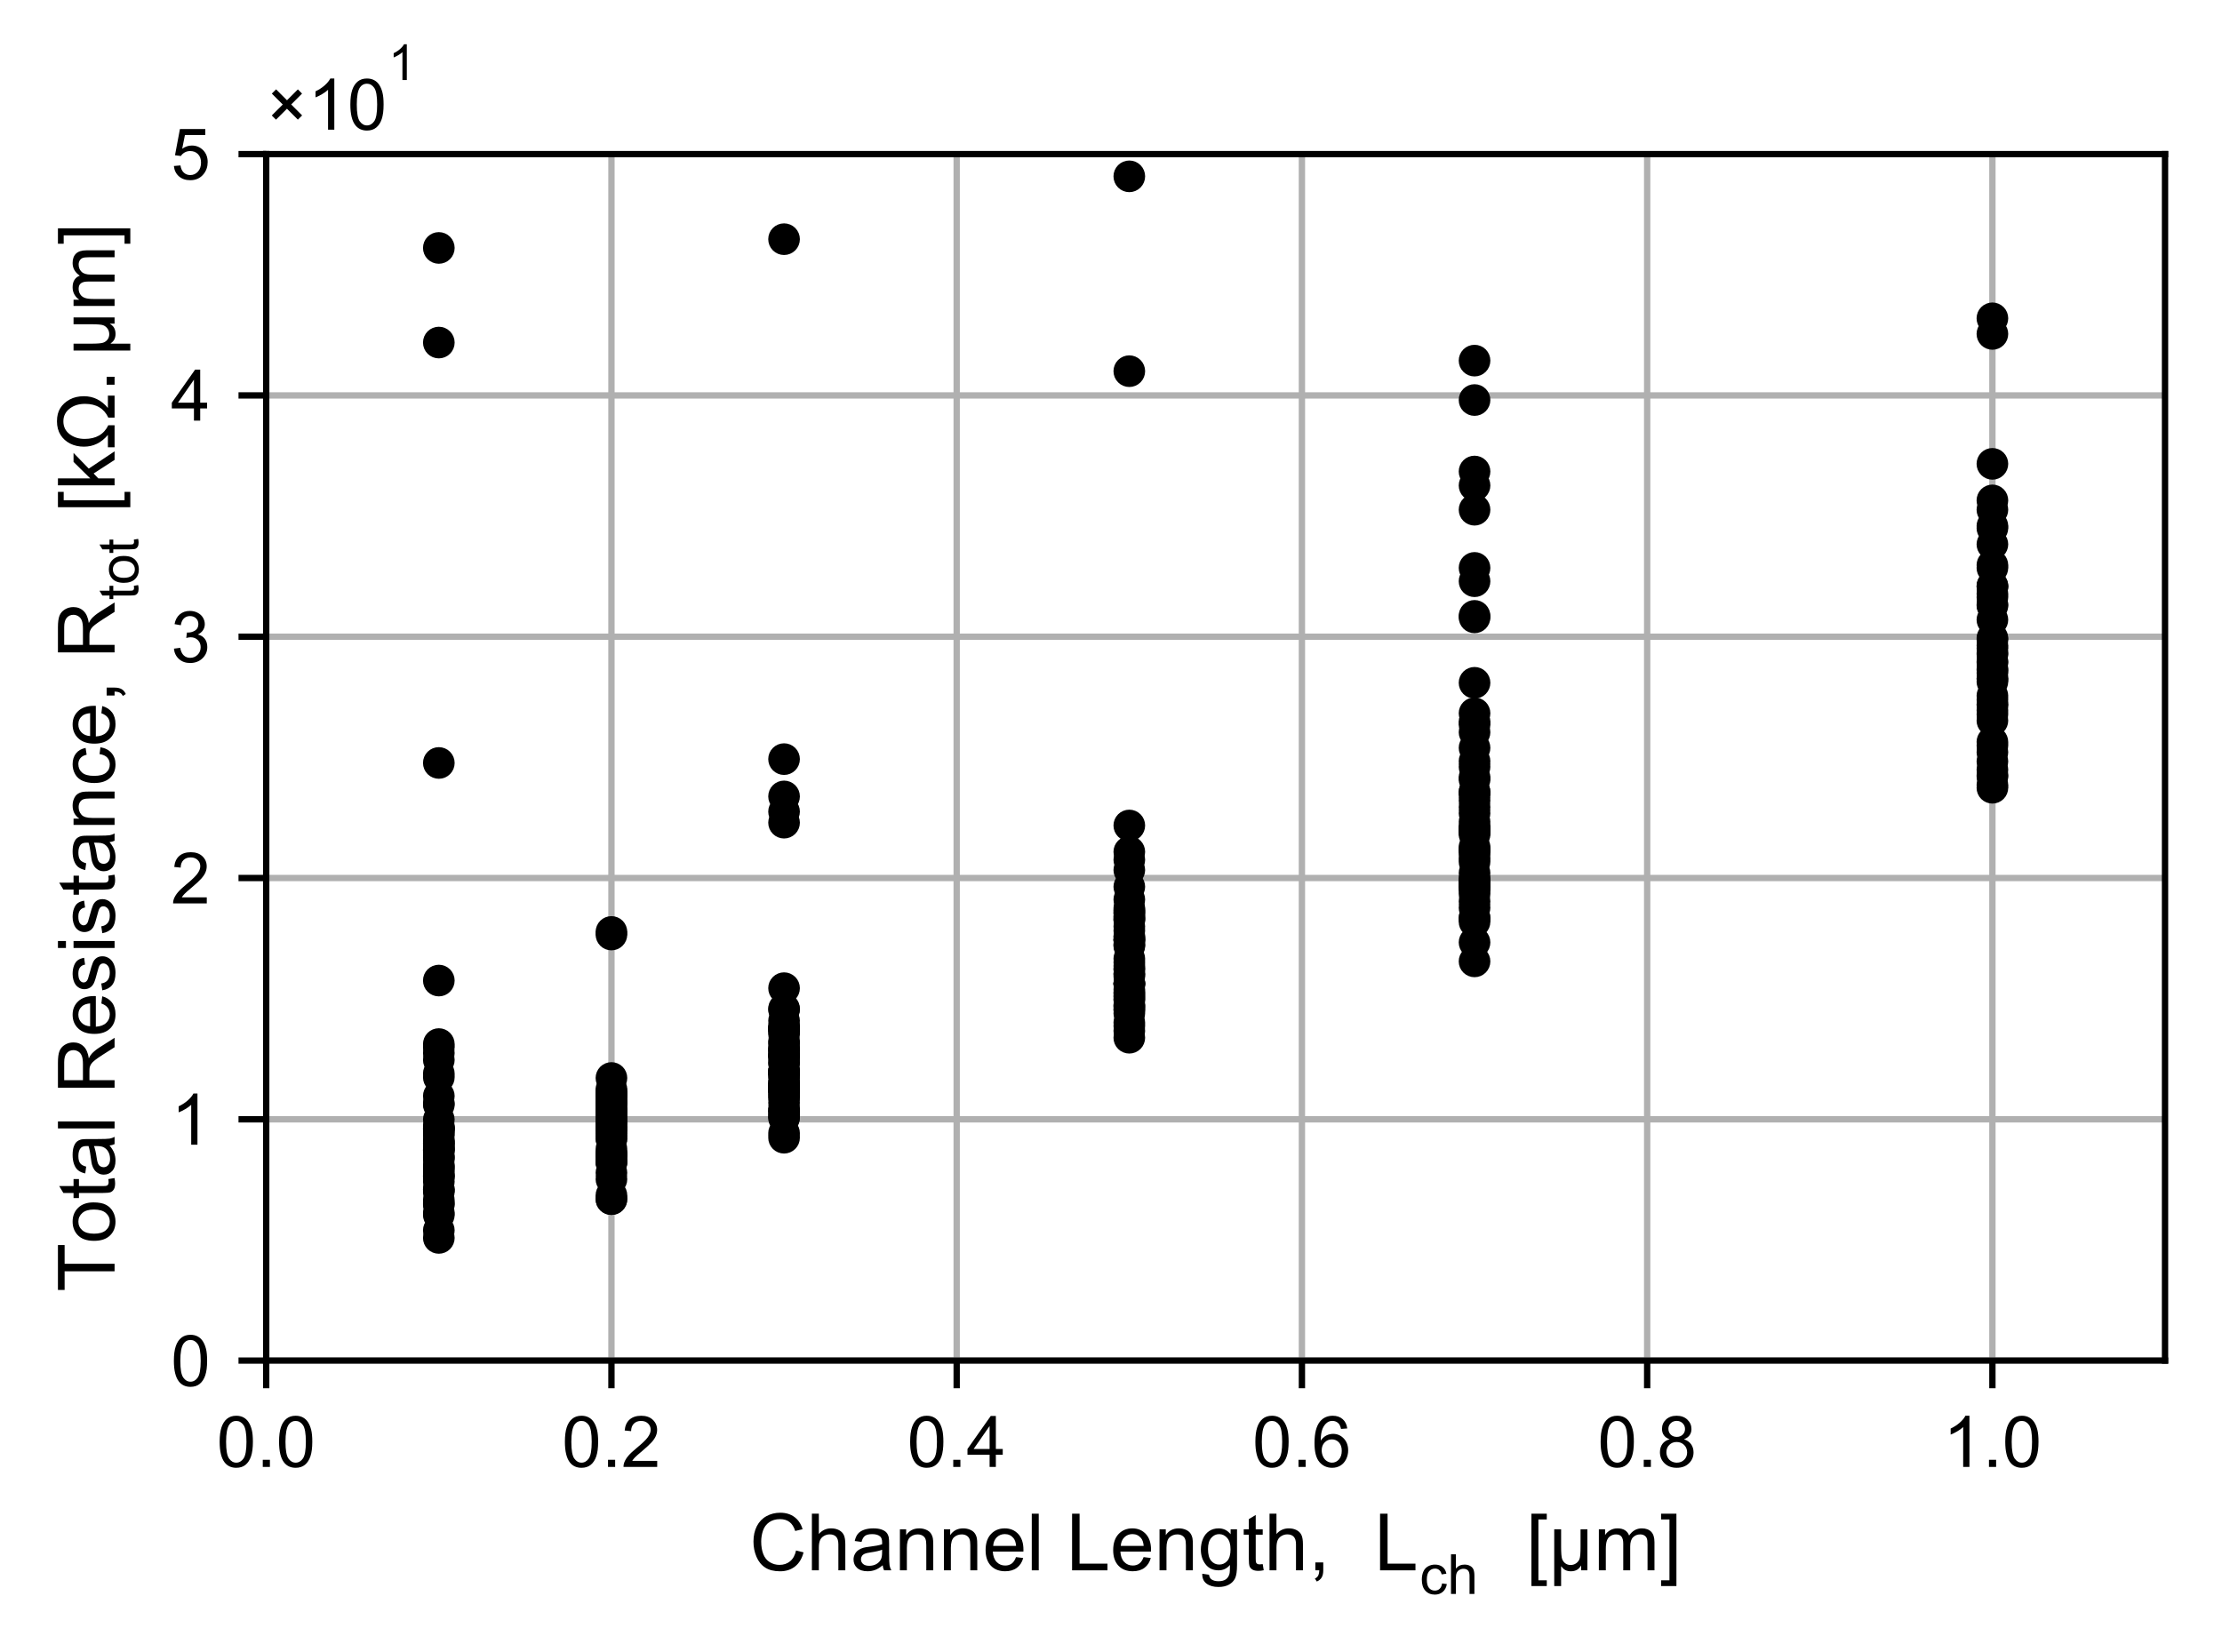 <?xml version="1.0" encoding="utf-8" standalone="no"?>
<!DOCTYPE svg PUBLIC "-//W3C//DTD SVG 1.1//EN"
  "http://www.w3.org/Graphics/SVG/1.1/DTD/svg11.dtd">
<!-- Created with matplotlib (https://matplotlib.org/) -->
<svg height="208.8pt" version="1.1" viewBox="0 0 280.8 208.8" width="280.8pt" xmlns="http://www.w3.org/2000/svg" xmlns:xlink="http://www.w3.org/1999/xlink">
 <defs>
  <style type="text/css">
*{stroke-linecap:butt;stroke-linejoin:round;}
  </style>
 </defs>
 <g id="figure_1">
  <g id="patch_1">
   <path d="M 0 208.8 
L 280.8 208.8 
L 280.8 0 
L 0 0 
z
" style="fill:none;"/>
  </g>
  <g id="axes_1">
   <g id="patch_2">
    <path d="M 33.64 171.969 
L 273.6 171.969 
L 273.6 19.481 
L 33.64 19.481 
z
" style="fill:none;"/>
   </g>
   <g id="matplotlib.axis_1">
    <g id="xtick_1">
     <g id="line2d_1">
      <path clip-path="url(#pb6449aea9d)" d="M 33.64 171.969 
L 33.64 19.481 
" style="fill:none;stroke:#b0b0b0;stroke-linecap:square;stroke-width:0.8;"/>
     </g>
     <g id="line2d_2">
      <defs>
       <path d="M 0 0 
L 0 3.5 
" id="mcf2bdfabc3" style="stroke:#000000;stroke-width:0.8;"/>
      </defs>
      <g>
       <use style="stroke:#000000;stroke-width:0.8;" x="33.64" xlink:href="#mcf2bdfabc3" y="171.969"/>
      </g>
     </g>
     <g id="text_1">
      <!-- 0.0 -->
      <defs>
       <path d="M 4.156 35.297 
Q 4.156 48 6.766 55.734 
Q 9.375 63.484 14.516 67.672 
Q 19.672 71.875 27.484 71.875 
Q 33.25 71.875 37.594 69.547 
Q 41.938 67.234 44.766 62.859 
Q 47.609 58.5 49.219 52.219 
Q 50.828 45.953 50.828 35.297 
Q 50.828 22.703 48.234 14.969 
Q 45.656 7.234 40.5 3 
Q 35.359 -1.219 27.484 -1.219 
Q 17.141 -1.219 11.234 6.203 
Q 4.156 15.141 4.156 35.297 
z
M 13.188 35.297 
Q 13.188 17.672 17.312 11.828 
Q 21.438 6 27.484 6 
Q 33.547 6 37.672 11.859 
Q 41.797 17.719 41.797 35.297 
Q 41.797 52.984 37.672 58.781 
Q 33.547 64.594 27.391 64.594 
Q 21.344 64.594 17.719 59.469 
Q 13.188 52.938 13.188 35.297 
z
" id="ArialMT-48"/>
       <path d="M 9.078 0 
L 9.078 10.016 
L 19.094 10.016 
L 19.094 0 
z
" id="ArialMT-46"/>
      </defs>
      <g transform="translate(27.385 185.411)scale(0.09 -0.09)">
       <use xlink:href="#ArialMT-48"/>
       <use x="55.615" xlink:href="#ArialMT-46"/>
       <use x="83.398" xlink:href="#ArialMT-48"/>
      </g>
     </g>
    </g>
    <g id="xtick_2">
     <g id="line2d_3">
      <path clip-path="url(#pb6449aea9d)" d="M 77.269 171.969 
L 77.269 19.481 
" style="fill:none;stroke:#b0b0b0;stroke-linecap:square;stroke-width:0.8;"/>
     </g>
     <g id="line2d_4">
      <g>
       <use style="stroke:#000000;stroke-width:0.8;" x="77.269" xlink:href="#mcf2bdfabc3" y="171.969"/>
      </g>
     </g>
     <g id="text_2">
      <!-- 0.2 -->
      <defs>
       <path d="M 50.344 8.453 
L 50.344 0 
L 3.031 0 
Q 2.938 3.172 4.047 6.109 
Q 5.859 10.938 9.828 15.625 
Q 13.812 20.312 21.344 26.469 
Q 33.016 36.031 37.109 41.625 
Q 41.219 47.219 41.219 52.203 
Q 41.219 57.422 37.469 61 
Q 33.734 64.594 27.734 64.594 
Q 21.391 64.594 17.578 60.781 
Q 13.766 56.984 13.719 50.25 
L 4.688 51.172 
Q 5.609 61.281 11.656 66.578 
Q 17.719 71.875 27.938 71.875 
Q 38.234 71.875 44.234 66.156 
Q 50.25 60.453 50.25 52 
Q 50.25 47.703 48.484 43.547 
Q 46.734 39.406 42.656 34.812 
Q 38.578 30.219 29.109 22.219 
Q 21.188 15.578 18.938 13.203 
Q 16.703 10.844 15.234 8.453 
z
" id="ArialMT-50"/>
      </defs>
      <g transform="translate(71.014 185.411)scale(0.09 -0.09)">
       <use xlink:href="#ArialMT-48"/>
       <use x="55.615" xlink:href="#ArialMT-46"/>
       <use x="83.398" xlink:href="#ArialMT-50"/>
      </g>
     </g>
    </g>
    <g id="xtick_3">
     <g id="line2d_5">
      <path clip-path="url(#pb6449aea9d)" d="M 120.898 171.969 
L 120.898 19.481 
" style="fill:none;stroke:#b0b0b0;stroke-linecap:square;stroke-width:0.8;"/>
     </g>
     <g id="line2d_6">
      <g>
       <use style="stroke:#000000;stroke-width:0.8;" x="120.898" xlink:href="#mcf2bdfabc3" y="171.969"/>
      </g>
     </g>
     <g id="text_3">
      <!-- 0.4 -->
      <defs>
       <path d="M 32.328 0 
L 32.328 17.141 
L 1.266 17.141 
L 1.266 25.203 
L 33.938 71.578 
L 41.109 71.578 
L 41.109 25.203 
L 50.781 25.203 
L 50.781 17.141 
L 41.109 17.141 
L 41.109 0 
z
M 32.328 25.203 
L 32.328 57.469 
L 9.906 25.203 
z
" id="ArialMT-52"/>
      </defs>
      <g transform="translate(114.643 185.411)scale(0.09 -0.09)">
       <use xlink:href="#ArialMT-48"/>
       <use x="55.615" xlink:href="#ArialMT-46"/>
       <use x="83.398" xlink:href="#ArialMT-52"/>
      </g>
     </g>
    </g>
    <g id="xtick_4">
     <g id="line2d_7">
      <path clip-path="url(#pb6449aea9d)" d="M 164.527 171.969 
L 164.527 19.481 
" style="fill:none;stroke:#b0b0b0;stroke-linecap:square;stroke-width:0.8;"/>
     </g>
     <g id="line2d_8">
      <g>
       <use style="stroke:#000000;stroke-width:0.8;" x="164.527" xlink:href="#mcf2bdfabc3" y="171.969"/>
      </g>
     </g>
     <g id="text_4">
      <!-- 0.6 -->
      <defs>
       <path d="M 49.75 54.047 
L 41.016 53.375 
Q 39.844 58.547 37.703 60.891 
Q 34.125 64.656 28.906 64.656 
Q 24.703 64.656 21.531 62.312 
Q 17.391 59.281 14.984 53.469 
Q 12.594 47.656 12.5 36.922 
Q 15.672 41.75 20.266 44.094 
Q 24.859 46.438 29.891 46.438 
Q 38.672 46.438 44.844 39.969 
Q 51.031 33.5 51.031 23.25 
Q 51.031 16.5 48.125 10.719 
Q 45.219 4.938 40.141 1.859 
Q 35.062 -1.219 28.609 -1.219 
Q 17.625 -1.219 10.688 6.859 
Q 3.766 14.938 3.766 33.5 
Q 3.766 54.25 11.422 63.672 
Q 18.109 71.875 29.438 71.875 
Q 37.891 71.875 43.281 67.141 
Q 48.688 62.406 49.75 54.047 
z
M 13.875 23.188 
Q 13.875 18.656 15.797 14.5 
Q 17.719 10.359 21.188 8.172 
Q 24.656 6 28.469 6 
Q 34.031 6 38.031 10.484 
Q 42.047 14.984 42.047 22.703 
Q 42.047 30.125 38.078 34.391 
Q 34.125 38.672 28.125 38.672 
Q 22.172 38.672 18.016 34.391 
Q 13.875 30.125 13.875 23.188 
z
" id="ArialMT-54"/>
      </defs>
      <g transform="translate(158.272 185.411)scale(0.09 -0.09)">
       <use xlink:href="#ArialMT-48"/>
       <use x="55.615" xlink:href="#ArialMT-46"/>
       <use x="83.398" xlink:href="#ArialMT-54"/>
      </g>
     </g>
    </g>
    <g id="xtick_5">
     <g id="line2d_9">
      <path clip-path="url(#pb6449aea9d)" d="M 208.156 171.969 
L 208.156 19.481 
" style="fill:none;stroke:#b0b0b0;stroke-linecap:square;stroke-width:0.8;"/>
     </g>
     <g id="line2d_10">
      <g>
       <use style="stroke:#000000;stroke-width:0.8;" x="208.156" xlink:href="#mcf2bdfabc3" y="171.969"/>
      </g>
     </g>
     <g id="text_5">
      <!-- 0.8 -->
      <defs>
       <path d="M 17.672 38.812 
Q 12.203 40.828 9.562 44.531 
Q 6.938 48.25 6.938 53.422 
Q 6.938 61.234 12.547 66.547 
Q 18.172 71.875 27.484 71.875 
Q 36.859 71.875 42.578 66.422 
Q 48.297 60.984 48.297 53.172 
Q 48.297 48.188 45.672 44.5 
Q 43.062 40.828 37.75 38.812 
Q 44.344 36.672 47.781 31.875 
Q 51.219 27.094 51.219 20.453 
Q 51.219 11.281 44.719 5.031 
Q 38.234 -1.219 27.641 -1.219 
Q 17.047 -1.219 10.547 5.047 
Q 4.047 11.328 4.047 20.703 
Q 4.047 27.688 7.594 32.391 
Q 11.141 37.109 17.672 38.812 
z
M 15.922 53.719 
Q 15.922 48.641 19.188 45.406 
Q 22.469 42.188 27.688 42.188 
Q 32.766 42.188 36.016 45.375 
Q 39.266 48.578 39.266 53.219 
Q 39.266 58.062 35.906 61.359 
Q 32.562 64.656 27.594 64.656 
Q 22.562 64.656 19.234 61.422 
Q 15.922 58.203 15.922 53.719 
z
M 13.094 20.656 
Q 13.094 16.891 14.875 13.375 
Q 16.656 9.859 20.172 7.922 
Q 23.688 6 27.734 6 
Q 34.031 6 38.125 10.047 
Q 42.234 14.109 42.234 20.359 
Q 42.234 26.703 38.016 30.859 
Q 33.797 35.016 27.438 35.016 
Q 21.234 35.016 17.156 30.906 
Q 13.094 26.812 13.094 20.656 
z
" id="ArialMT-56"/>
      </defs>
      <g transform="translate(201.901 185.411)scale(0.09 -0.09)">
       <use xlink:href="#ArialMT-48"/>
       <use x="55.615" xlink:href="#ArialMT-46"/>
       <use x="83.398" xlink:href="#ArialMT-56"/>
      </g>
     </g>
    </g>
    <g id="xtick_6">
     <g id="line2d_11">
      <path clip-path="url(#pb6449aea9d)" d="M 251.785 171.969 
L 251.785 19.481 
" style="fill:none;stroke:#b0b0b0;stroke-linecap:square;stroke-width:0.8;"/>
     </g>
     <g id="line2d_12">
      <g>
       <use style="stroke:#000000;stroke-width:0.8;" x="251.785" xlink:href="#mcf2bdfabc3" y="171.969"/>
      </g>
     </g>
     <g id="text_6">
      <!-- 1.0 -->
      <defs>
       <path d="M 37.25 0 
L 28.469 0 
L 28.469 56 
Q 25.297 52.984 20.141 49.953 
Q 14.984 46.922 10.891 45.406 
L 10.891 53.906 
Q 18.266 57.375 23.781 62.297 
Q 29.297 67.234 31.594 71.875 
L 37.25 71.875 
z
" id="ArialMT-49"/>
      </defs>
      <g transform="translate(245.53 185.411)scale(0.09 -0.09)">
       <use xlink:href="#ArialMT-49"/>
       <use x="55.615" xlink:href="#ArialMT-46"/>
       <use x="83.398" xlink:href="#ArialMT-48"/>
      </g>
     </g>
    </g>
    <g id="text_7">
     <!-- Channel Length,  $L_{ch}$  [$\mu$m] -->
     <defs>
      <path d="M 58.797 25.094 
L 68.266 22.703 
Q 65.281 11.031 57.547 4.906 
Q 49.812 -1.219 38.625 -1.219 
Q 27.047 -1.219 19.797 3.484 
Q 12.547 8.203 8.766 17.141 
Q 4.984 26.078 4.984 36.328 
Q 4.984 47.516 9.25 55.828 
Q 13.531 64.156 21.406 68.469 
Q 29.297 72.797 38.766 72.797 
Q 49.516 72.797 56.828 67.328 
Q 64.156 61.859 67.047 51.953 
L 57.719 49.75 
Q 55.219 57.562 50.484 61.125 
Q 45.75 64.703 38.578 64.703 
Q 30.328 64.703 24.781 60.734 
Q 19.234 56.781 16.984 50.109 
Q 14.75 43.453 14.75 36.375 
Q 14.75 27.25 17.406 20.438 
Q 20.062 13.625 25.672 10.25 
Q 31.297 6.891 37.844 6.891 
Q 45.797 6.891 51.312 11.469 
Q 56.844 16.062 58.797 25.094 
z
" id="ArialMT-67"/>
      <path d="M 6.594 0 
L 6.594 71.578 
L 15.375 71.578 
L 15.375 45.906 
Q 21.531 53.031 30.906 53.031 
Q 36.672 53.031 40.922 50.75 
Q 45.172 48.484 47 44.484 
Q 48.828 40.484 48.828 32.859 
L 48.828 0 
L 40.047 0 
L 40.047 32.859 
Q 40.047 39.453 37.188 42.453 
Q 34.328 45.453 29.109 45.453 
Q 25.203 45.453 21.75 43.422 
Q 18.312 41.406 16.844 37.938 
Q 15.375 34.469 15.375 28.375 
L 15.375 0 
z
" id="ArialMT-104"/>
      <path d="M 40.438 6.391 
Q 35.547 2.25 31.031 0.531 
Q 26.516 -1.172 21.344 -1.172 
Q 12.797 -1.172 8.203 3 
Q 3.609 7.172 3.609 13.672 
Q 3.609 17.484 5.344 20.625 
Q 7.078 23.781 9.891 25.688 
Q 12.703 27.594 16.219 28.562 
Q 18.797 29.25 24.031 29.891 
Q 34.672 31.156 39.703 32.906 
Q 39.75 34.719 39.75 35.203 
Q 39.75 40.578 37.25 42.781 
Q 33.891 45.75 27.25 45.75 
Q 21.047 45.75 18.094 43.578 
Q 15.141 41.406 13.719 35.891 
L 5.125 37.062 
Q 6.297 42.578 8.984 45.969 
Q 11.672 49.359 16.75 51.188 
Q 21.828 53.031 28.516 53.031 
Q 35.156 53.031 39.297 51.469 
Q 43.453 49.906 45.406 47.531 
Q 47.359 45.172 48.141 41.547 
Q 48.578 39.312 48.578 33.453 
L 48.578 21.734 
Q 48.578 9.469 49.141 6.219 
Q 49.703 2.984 51.375 0 
L 42.188 0 
Q 40.828 2.734 40.438 6.391 
z
M 39.703 26.031 
Q 34.906 24.078 25.344 22.703 
Q 19.922 21.922 17.672 20.938 
Q 15.438 19.969 14.203 18.094 
Q 12.984 16.219 12.984 13.922 
Q 12.984 10.406 15.641 8.062 
Q 18.312 5.719 23.438 5.719 
Q 28.516 5.719 32.469 7.938 
Q 36.422 10.156 38.281 14.016 
Q 39.703 17 39.703 22.797 
z
" id="ArialMT-97"/>
      <path d="M 6.594 0 
L 6.594 51.859 
L 14.5 51.859 
L 14.5 44.484 
Q 20.219 53.031 31 53.031 
Q 35.688 53.031 39.625 51.344 
Q 43.562 49.656 45.516 46.922 
Q 47.469 44.188 48.25 40.438 
Q 48.734 37.984 48.734 31.891 
L 48.734 0 
L 39.938 0 
L 39.938 31.547 
Q 39.938 36.922 38.906 39.578 
Q 37.891 42.234 35.281 43.812 
Q 32.672 45.406 29.156 45.406 
Q 23.531 45.406 19.453 41.844 
Q 15.375 38.281 15.375 28.328 
L 15.375 0 
z
" id="ArialMT-110"/>
      <path d="M 42.094 16.703 
L 51.172 15.578 
Q 49.031 7.625 43.219 3.219 
Q 37.406 -1.172 28.375 -1.172 
Q 17 -1.172 10.328 5.828 
Q 3.656 12.844 3.656 25.484 
Q 3.656 38.578 10.391 45.797 
Q 17.141 53.031 27.875 53.031 
Q 38.281 53.031 44.875 45.953 
Q 51.469 38.875 51.469 26.031 
Q 51.469 25.25 51.422 23.688 
L 12.75 23.688 
Q 13.234 15.141 17.578 10.594 
Q 21.922 6.062 28.422 6.062 
Q 33.25 6.062 36.672 8.594 
Q 40.094 11.141 42.094 16.703 
z
M 13.234 30.906 
L 42.188 30.906 
Q 41.609 37.453 38.875 40.719 
Q 34.672 45.797 27.984 45.797 
Q 21.922 45.797 17.797 41.75 
Q 13.672 37.703 13.234 30.906 
z
" id="ArialMT-101"/>
      <path d="M 6.391 0 
L 6.391 71.578 
L 15.188 71.578 
L 15.188 0 
z
" id="ArialMT-108"/>
      <path id="ArialMT-32"/>
      <path d="M 7.328 0 
L 7.328 71.578 
L 16.797 71.578 
L 16.797 8.453 
L 52.047 8.453 
L 52.047 0 
z
" id="ArialMT-76"/>
      <path d="M 4.984 -4.297 
L 13.531 -5.562 
Q 14.062 -9.516 16.5 -11.328 
Q 19.781 -13.766 25.438 -13.766 
Q 31.547 -13.766 34.859 -11.328 
Q 38.188 -8.891 39.359 -4.5 
Q 40.047 -1.812 39.984 6.781 
Q 34.234 0 25.641 0 
Q 14.938 0 9.078 7.719 
Q 3.219 15.438 3.219 26.219 
Q 3.219 33.641 5.906 39.906 
Q 8.594 46.188 13.688 49.609 
Q 18.797 53.031 25.688 53.031 
Q 34.859 53.031 40.828 45.609 
L 40.828 51.859 
L 48.922 51.859 
L 48.922 7.031 
Q 48.922 -5.078 46.453 -10.125 
Q 44 -15.188 38.641 -18.109 
Q 33.297 -21.047 25.484 -21.047 
Q 16.219 -21.047 10.5 -16.875 
Q 4.781 -12.703 4.984 -4.297 
z
M 12.25 26.859 
Q 12.25 16.656 16.297 11.969 
Q 20.359 7.281 26.469 7.281 
Q 32.516 7.281 36.609 11.938 
Q 40.719 16.609 40.719 26.562 
Q 40.719 36.078 36.5 40.906 
Q 32.281 45.75 26.312 45.75 
Q 20.453 45.75 16.344 40.984 
Q 12.25 36.234 12.25 26.859 
z
" id="ArialMT-103"/>
      <path d="M 25.781 7.859 
L 27.047 0.094 
Q 23.344 -0.688 20.406 -0.688 
Q 15.625 -0.688 12.984 0.828 
Q 10.359 2.344 9.281 4.812 
Q 8.203 7.281 8.203 15.188 
L 8.203 45.016 
L 1.766 45.016 
L 1.766 51.859 
L 8.203 51.859 
L 8.203 64.703 
L 16.938 69.969 
L 16.938 51.859 
L 25.781 51.859 
L 25.781 45.016 
L 16.938 45.016 
L 16.938 14.703 
Q 16.938 10.938 17.406 9.859 
Q 17.875 8.797 18.922 8.156 
Q 19.969 7.516 21.922 7.516 
Q 23.391 7.516 25.781 7.859 
z
" id="ArialMT-116"/>
      <path d="M 8.891 0 
L 8.891 10.016 
L 18.891 10.016 
L 18.891 0 
Q 18.891 -5.516 16.938 -8.906 
Q 14.984 -12.312 10.75 -14.156 
L 8.297 -10.406 
Q 11.078 -9.188 12.391 -6.812 
Q 13.719 -4.438 13.875 0 
z
" id="ArialMT-44"/>
      <path d="M 40.438 19 
L 49.078 17.875 
Q 47.656 8.938 41.812 3.875 
Q 35.984 -1.172 27.484 -1.172 
Q 16.844 -1.172 10.375 5.781 
Q 3.906 12.75 3.906 25.734 
Q 3.906 34.125 6.688 40.422 
Q 9.469 46.734 15.156 49.875 
Q 20.844 53.031 27.547 53.031 
Q 35.984 53.031 41.359 48.75 
Q 46.734 44.484 48.25 36.625 
L 39.703 35.297 
Q 38.484 40.531 35.375 43.156 
Q 32.281 45.797 27.875 45.797 
Q 21.234 45.797 17.078 41.031 
Q 12.938 36.281 12.938 25.984 
Q 12.938 15.531 16.938 10.797 
Q 20.953 6.062 27.391 6.062 
Q 32.562 6.062 36.031 9.234 
Q 39.5 12.406 40.438 19 
z
" id="ArialMT-99"/>
      <path d="M 6.781 -19.875 
L 6.781 71.578 
L 26.172 71.578 
L 26.172 64.312 
L 15.578 64.312 
L 15.578 -12.594 
L 26.172 -12.594 
L 26.172 -19.875 
z
" id="ArialMT-91"/>
      <path d="M 49.703 51.859 
L 49.703 0 
L 41.844 0 
L 41.844 6.156 
Q 39.312 2.25 36.812 0.781 
Q 33.406 -1.219 28.859 -1.219 
Q 24.812 -1.219 21.688 0.391 
Q 19.344 1.609 16.5 5.219 
L 16.5 -19.875 
L 7.812 -19.875 
L 7.812 51.859 
L 16.5 51.859 
L 16.5 29.891 
Q 16.5 17.922 17.766 14.375 
Q 19.047 10.844 21.891 8.781 
Q 24.75 6.734 28.469 6.734 
Q 32.375 6.734 35.453 8.875 
Q 38.531 11.031 39.797 14.422 
Q 41.062 17.828 41.062 29.734 
L 41.062 51.859 
z
" id="ArialMT-956"/>
      <path d="M 6.594 0 
L 6.594 51.859 
L 14.453 51.859 
L 14.453 44.578 
Q 16.891 48.391 20.938 50.703 
Q 25 53.031 30.172 53.031 
Q 35.938 53.031 39.625 50.641 
Q 43.312 48.25 44.828 43.953 
Q 50.984 53.031 60.844 53.031 
Q 68.562 53.031 72.703 48.75 
Q 76.859 44.484 76.859 35.594 
L 76.859 0 
L 68.109 0 
L 68.109 32.672 
Q 68.109 37.938 67.25 40.25 
Q 66.406 42.578 64.156 43.984 
Q 61.922 45.406 58.891 45.406 
Q 53.422 45.406 49.797 41.766 
Q 46.188 38.141 46.188 30.125 
L 46.188 0 
L 37.406 0 
L 37.406 33.688 
Q 37.406 39.547 35.25 42.469 
Q 33.109 45.406 28.219 45.406 
Q 24.516 45.406 21.359 43.453 
Q 18.219 41.5 16.797 37.734 
Q 15.375 33.984 15.375 26.906 
L 15.375 0 
z
" id="ArialMT-109"/>
      <path d="M 21.297 -19.875 
L 1.906 -19.875 
L 1.906 -12.594 
L 12.5 -12.594 
L 12.5 64.312 
L 1.906 64.312 
L 1.906 71.578 
L 21.297 71.578 
z
" id="ArialMT-93"/>
     </defs>
     <g transform="translate(94.72 198.5)scale(0.1 -0.1)">
      <use transform="translate(0 0.203)" xlink:href="#ArialMT-67"/>
      <use transform="translate(72.217 0.203)" xlink:href="#ArialMT-104"/>
      <use transform="translate(127.832 0.203)" xlink:href="#ArialMT-97"/>
      <use transform="translate(183.447 0.203)" xlink:href="#ArialMT-110"/>
      <use transform="translate(239.062 0.203)" xlink:href="#ArialMT-110"/>
      <use transform="translate(294.678 0.203)" xlink:href="#ArialMT-101"/>
      <use transform="translate(350.293 0.203)" xlink:href="#ArialMT-108"/>
      <use transform="translate(372.51 0.203)" xlink:href="#ArialMT-32"/>
      <use transform="translate(400.293 0.203)" xlink:href="#ArialMT-76"/>
      <use transform="translate(455.908 0.203)" xlink:href="#ArialMT-101"/>
      <use transform="translate(511.523 0.203)" xlink:href="#ArialMT-110"/>
      <use transform="translate(567.139 0.203)" xlink:href="#ArialMT-103"/>
      <use transform="translate(622.754 0.203)" xlink:href="#ArialMT-116"/>
      <use transform="translate(650.537 0.203)" xlink:href="#ArialMT-104"/>
      <use transform="translate(706.152 0.203)" xlink:href="#ArialMT-44"/>
      <use transform="translate(733.936 0.203)" xlink:href="#ArialMT-32"/>
      <use transform="translate(761.719 0.203)" xlink:href="#ArialMT-32"/>
      <use transform="translate(789.502 0.203)" xlink:href="#ArialMT-76"/>
      <use transform="translate(846.86 -29.666)scale(0.7)" xlink:href="#ArialMT-99"/>
      <use transform="translate(881.86 -29.666)scale(0.7)" xlink:href="#ArialMT-104"/>
      <use transform="translate(925.768 0.203)" xlink:href="#ArialMT-32"/>
      <use transform="translate(953.552 0.203)" xlink:href="#ArialMT-32"/>
      <use transform="translate(981.335 0.203)" xlink:href="#ArialMT-91"/>
      <use transform="translate(1009.118 0.203)" xlink:href="#ArialMT-956"/>
      <use transform="translate(1066.735 0.203)" xlink:href="#ArialMT-109"/>
      <use transform="translate(1150.036 0.203)" xlink:href="#ArialMT-93"/>
     </g>
    </g>
   </g>
   <g id="matplotlib.axis_2">
    <g id="ytick_1">
     <g id="line2d_13">
      <path clip-path="url(#pb6449aea9d)" d="M 33.64 171.969 
L 273.6 171.969 
" style="fill:none;stroke:#b0b0b0;stroke-linecap:square;stroke-width:0.8;"/>
     </g>
     <g id="line2d_14">
      <defs>
       <path d="M 0 0 
L -3.5 0 
" id="m256b097311" style="stroke:#000000;stroke-width:0.8;"/>
      </defs>
      <g>
       <use style="stroke:#000000;stroke-width:0.8;" x="33.64" xlink:href="#m256b097311" y="171.969"/>
      </g>
     </g>
     <g id="text_8">
      <!-- $\mathdefault{0}$ -->
      <g transform="translate(21.6 175.19)scale(0.09 -0.09)">
       <use transform="translate(0 0.125)" xlink:href="#ArialMT-48"/>
      </g>
     </g>
    </g>
    <g id="ytick_2">
     <g id="line2d_15">
      <path clip-path="url(#pb6449aea9d)" d="M 33.64 141.472 
L 273.6 141.472 
" style="fill:none;stroke:#b0b0b0;stroke-linecap:square;stroke-width:0.8;"/>
     </g>
     <g id="line2d_16">
      <g>
       <use style="stroke:#000000;stroke-width:0.8;" x="33.64" xlink:href="#m256b097311" y="141.472"/>
      </g>
     </g>
     <g id="text_9">
      <!-- $\mathdefault{1}$ -->
      <g transform="translate(21.6 144.693)scale(0.09 -0.09)">
       <use transform="translate(0 0.125)" xlink:href="#ArialMT-49"/>
      </g>
     </g>
    </g>
    <g id="ytick_3">
     <g id="line2d_17">
      <path clip-path="url(#pb6449aea9d)" d="M 33.64 110.974 
L 273.6 110.974 
" style="fill:none;stroke:#b0b0b0;stroke-linecap:square;stroke-width:0.8;"/>
     </g>
     <g id="line2d_18">
      <g>
       <use style="stroke:#000000;stroke-width:0.8;" x="33.64" xlink:href="#m256b097311" y="110.974"/>
      </g>
     </g>
     <g id="text_10">
      <!-- $\mathdefault{2}$ -->
      <g transform="translate(21.6 114.195)scale(0.09 -0.09)">
       <use transform="translate(0 0.125)" xlink:href="#ArialMT-50"/>
      </g>
     </g>
    </g>
    <g id="ytick_4">
     <g id="line2d_19">
      <path clip-path="url(#pb6449aea9d)" d="M 33.64 80.476 
L 273.6 80.476 
" style="fill:none;stroke:#b0b0b0;stroke-linecap:square;stroke-width:0.8;"/>
     </g>
     <g id="line2d_20">
      <g>
       <use style="stroke:#000000;stroke-width:0.8;" x="33.64" xlink:href="#m256b097311" y="80.476"/>
      </g>
     </g>
     <g id="text_11">
      <!-- $\mathdefault{3}$ -->
      <defs>
       <path d="M 4.203 18.891 
L 12.984 20.062 
Q 14.5 12.594 18.141 9.297 
Q 21.781 6 27 6 
Q 33.203 6 37.469 10.297 
Q 41.75 14.594 41.75 20.953 
Q 41.75 27 37.797 30.922 
Q 33.844 34.859 27.734 34.859 
Q 25.25 34.859 21.531 33.891 
L 22.516 41.609 
Q 23.391 41.5 23.922 41.5 
Q 29.547 41.5 34.031 44.422 
Q 38.531 47.359 38.531 53.469 
Q 38.531 58.297 35.25 61.469 
Q 31.984 64.656 26.812 64.656 
Q 21.688 64.656 18.266 61.422 
Q 14.844 58.203 13.875 51.766 
L 5.078 53.328 
Q 6.688 62.156 12.391 67.016 
Q 18.109 71.875 26.609 71.875 
Q 32.469 71.875 37.391 69.359 
Q 42.328 66.844 44.938 62.5 
Q 47.562 58.156 47.562 53.266 
Q 47.562 48.641 45.062 44.828 
Q 42.578 41.016 37.703 38.766 
Q 44.047 37.312 47.562 32.688 
Q 51.078 28.078 51.078 21.141 
Q 51.078 11.766 44.234 5.25 
Q 37.406 -1.266 26.953 -1.266 
Q 17.531 -1.266 11.297 4.344 
Q 5.078 9.969 4.203 18.891 
z
" id="ArialMT-51"/>
      </defs>
      <g transform="translate(21.6 83.697)scale(0.09 -0.09)">
       <use transform="translate(0 0.125)" xlink:href="#ArialMT-51"/>
      </g>
     </g>
    </g>
    <g id="ytick_5">
     <g id="line2d_21">
      <path clip-path="url(#pb6449aea9d)" d="M 33.64 49.979 
L 273.6 49.979 
" style="fill:none;stroke:#b0b0b0;stroke-linecap:square;stroke-width:0.8;"/>
     </g>
     <g id="line2d_22">
      <g>
       <use style="stroke:#000000;stroke-width:0.8;" x="33.64" xlink:href="#m256b097311" y="49.979"/>
      </g>
     </g>
     <g id="text_12">
      <!-- $\mathdefault{4}$ -->
      <g transform="translate(21.6 53.2)scale(0.09 -0.09)">
       <use transform="translate(0 0.422)" xlink:href="#ArialMT-52"/>
      </g>
     </g>
    </g>
    <g id="ytick_6">
     <g id="line2d_23">
      <path clip-path="url(#pb6449aea9d)" d="M 33.64 19.481 
L 273.6 19.481 
" style="fill:none;stroke:#b0b0b0;stroke-linecap:square;stroke-width:0.8;"/>
     </g>
     <g id="line2d_24">
      <g>
       <use style="stroke:#000000;stroke-width:0.8;" x="33.64" xlink:href="#m256b097311" y="19.481"/>
      </g>
     </g>
     <g id="text_13">
      <!-- $\mathdefault{5}$ -->
      <defs>
       <path d="M 4.156 18.75 
L 13.375 19.531 
Q 14.406 12.797 18.141 9.391 
Q 21.875 6 27.156 6 
Q 33.5 6 37.891 10.781 
Q 42.281 15.578 42.281 23.484 
Q 42.281 31 38.062 35.344 
Q 33.844 39.703 27 39.703 
Q 22.75 39.703 19.328 37.766 
Q 15.922 35.844 13.969 32.766 
L 5.719 33.844 
L 12.641 70.609 
L 48.25 70.609 
L 48.25 62.203 
L 19.672 62.203 
L 15.828 42.969 
Q 22.266 47.469 29.344 47.469 
Q 38.719 47.469 45.156 40.969 
Q 51.609 34.469 51.609 24.266 
Q 51.609 14.547 45.953 7.469 
Q 39.062 -1.219 27.156 -1.219 
Q 17.391 -1.219 11.203 4.25 
Q 5.031 9.719 4.156 18.75 
z
" id="ArialMT-53"/>
      </defs>
      <g transform="translate(21.6 22.702)scale(0.09 -0.09)">
       <use transform="translate(0 0.391)" xlink:href="#ArialMT-53"/>
      </g>
     </g>
    </g>
    <g id="text_14">
     <!-- Total Resistance, $R_{tot}$ [k$\Omega.\mu $m] -->
     <defs>
      <path d="M 25.922 0 
L 25.922 63.141 
L 2.344 63.141 
L 2.344 71.578 
L 59.078 71.578 
L 59.078 63.141 
L 35.406 63.141 
L 35.406 0 
z
" id="ArialMT-84"/>
      <path d="M 3.328 25.922 
Q 3.328 40.328 11.328 47.266 
Q 18.016 53.031 27.641 53.031 
Q 38.328 53.031 45.109 46.016 
Q 51.906 39.016 51.906 26.656 
Q 51.906 16.656 48.906 10.906 
Q 45.906 5.172 40.156 2 
Q 34.422 -1.172 27.641 -1.172 
Q 16.75 -1.172 10.031 5.812 
Q 3.328 12.797 3.328 25.922 
z
M 12.359 25.922 
Q 12.359 15.969 16.703 11.016 
Q 21.047 6.062 27.641 6.062 
Q 34.188 6.062 38.531 11.031 
Q 42.875 16.016 42.875 26.219 
Q 42.875 35.844 38.5 40.797 
Q 34.125 45.75 27.641 45.75 
Q 21.047 45.75 16.703 40.812 
Q 12.359 35.891 12.359 25.922 
z
" id="ArialMT-111"/>
      <path d="M 7.859 0 
L 7.859 71.578 
L 39.594 71.578 
Q 49.172 71.578 54.141 69.641 
Q 59.125 67.719 62.109 62.828 
Q 65.094 57.953 65.094 52.047 
Q 65.094 44.438 60.156 39.203 
Q 55.219 33.984 44.922 32.562 
Q 48.688 30.766 50.641 29 
Q 54.781 25.203 58.5 19.484 
L 70.953 0 
L 59.031 0 
L 49.562 14.891 
Q 45.406 21.344 42.719 24.75 
Q 40.047 28.172 37.922 29.531 
Q 35.797 30.906 33.594 31.453 
Q 31.984 31.781 28.328 31.781 
L 17.328 31.781 
L 17.328 0 
z
M 17.328 39.984 
L 37.703 39.984 
Q 44.188 39.984 47.844 41.328 
Q 51.516 42.672 53.422 45.625 
Q 55.328 48.578 55.328 52.047 
Q 55.328 57.125 51.641 60.391 
Q 47.953 63.672 39.984 63.672 
L 17.328 63.672 
z
" id="ArialMT-82"/>
      <path d="M 3.078 15.484 
L 11.766 16.844 
Q 12.5 11.625 15.844 8.844 
Q 19.188 6.062 25.203 6.062 
Q 31.25 6.062 34.172 8.516 
Q 37.109 10.984 37.109 14.312 
Q 37.109 17.281 34.516 19 
Q 32.719 20.172 25.531 21.969 
Q 15.875 24.422 12.141 26.203 
Q 8.406 27.984 6.469 31.125 
Q 4.547 34.281 4.547 38.094 
Q 4.547 41.547 6.125 44.5 
Q 7.719 47.469 10.453 49.422 
Q 12.5 50.922 16.031 51.969 
Q 19.578 53.031 23.641 53.031 
Q 29.734 53.031 34.344 51.266 
Q 38.969 49.516 41.156 46.5 
Q 43.359 43.5 44.188 38.484 
L 35.594 37.312 
Q 35.016 41.312 32.203 43.547 
Q 29.391 45.797 24.266 45.797 
Q 18.219 45.797 15.625 43.797 
Q 13.031 41.797 13.031 39.109 
Q 13.031 37.406 14.109 36.031 
Q 15.188 34.625 17.484 33.688 
Q 18.797 33.203 25.25 31.453 
Q 34.578 28.953 38.25 27.359 
Q 41.938 25.781 44.031 22.75 
Q 46.141 19.734 46.141 15.234 
Q 46.141 10.844 43.578 6.953 
Q 41.016 3.078 36.172 0.953 
Q 31.344 -1.172 25.25 -1.172 
Q 15.141 -1.172 9.844 3.031 
Q 4.547 7.234 3.078 15.484 
z
" id="ArialMT-115"/>
      <path d="M 6.641 61.469 
L 6.641 71.578 
L 15.438 71.578 
L 15.438 61.469 
z
M 6.641 0 
L 6.641 51.859 
L 15.438 51.859 
L 15.438 0 
z
" id="ArialMT-105"/>
      <path d="M 6.641 0 
L 6.641 71.578 
L 15.438 71.578 
L 15.438 30.766 
L 36.234 51.859 
L 47.609 51.859 
L 27.781 32.625 
L 49.609 0 
L 38.766 0 
L 21.625 26.516 
L 15.438 20.562 
L 15.438 0 
z
" id="ArialMT-107"/>
      <path d="M 4.734 8.453 
L 20.359 8.453 
Q 5.516 20.844 5.516 38.719 
Q 5.516 48.438 9.422 56.156 
Q 13.328 63.875 20.453 68.328 
Q 27.594 72.797 37.594 72.797 
Q 47.516 72.797 54.125 68.688 
Q 60.75 64.594 65.016 56.922 
Q 69.281 49.266 69.281 38.719 
Q 69.281 20.844 54.438 8.453 
L 70.062 8.453 
L 70.062 0 
L 42.234 0 
L 42.234 7.906 
Q 59.625 16.016 59.625 37.25 
Q 59.625 49.219 53.484 56.953 
Q 47.359 64.703 37.547 64.703 
Q 27.438 64.703 21.375 56.906 
Q 15.328 49.125 15.328 37.75 
Q 15.328 16.219 32.625 7.906 
L 32.625 0 
L 4.734 0 
z
" id="ArialMT-937"/>
     </defs>
     <g transform="translate(14.5 163.275)rotate(-90)scale(0.1 -0.1)">
      <use transform="translate(0 0.203)" xlink:href="#ArialMT-84"/>
      <use transform="translate(61.084 0.203)" xlink:href="#ArialMT-111"/>
      <use transform="translate(116.699 0.203)" xlink:href="#ArialMT-116"/>
      <use transform="translate(144.482 0.203)" xlink:href="#ArialMT-97"/>
      <use transform="translate(200.098 0.203)" xlink:href="#ArialMT-108"/>
      <use transform="translate(222.314 0.203)" xlink:href="#ArialMT-32"/>
      <use transform="translate(250.098 0.203)" xlink:href="#ArialMT-82"/>
      <use transform="translate(322.314 0.203)" xlink:href="#ArialMT-101"/>
      <use transform="translate(377.93 0.203)" xlink:href="#ArialMT-115"/>
      <use transform="translate(427.93 0.203)" xlink:href="#ArialMT-105"/>
      <use transform="translate(450.146 0.203)" xlink:href="#ArialMT-115"/>
      <use transform="translate(500.146 0.203)" xlink:href="#ArialMT-116"/>
      <use transform="translate(527.93 0.203)" xlink:href="#ArialMT-97"/>
      <use transform="translate(583.545 0.203)" xlink:href="#ArialMT-110"/>
      <use transform="translate(639.16 0.203)" xlink:href="#ArialMT-99"/>
      <use transform="translate(689.16 0.203)" xlink:href="#ArialMT-101"/>
      <use transform="translate(744.775 0.203)" xlink:href="#ArialMT-44"/>
      <use transform="translate(772.559 0.203)" xlink:href="#ArialMT-32"/>
      <use transform="translate(800.342 0.203)" xlink:href="#ArialMT-82"/>
      <use transform="translate(874.301 -29.666)scale(0.7)" xlink:href="#ArialMT-116"/>
      <use transform="translate(893.749 -29.666)scale(0.7)" xlink:href="#ArialMT-111"/>
      <use transform="translate(932.68 -29.666)scale(0.7)" xlink:href="#ArialMT-116"/>
      <use transform="translate(957.106 0.203)" xlink:href="#ArialMT-32"/>
      <use transform="translate(984.889 0.203)" xlink:href="#ArialMT-91"/>
      <use transform="translate(1012.673 0.203)" xlink:href="#ArialMT-107"/>
      <use transform="translate(1062.673 0.203)" xlink:href="#ArialMT-937"/>
      <use transform="translate(1137.428 0.203)" xlink:href="#ArialMT-46"/>
      <use transform="translate(1181.872 0.203)" xlink:href="#ArialMT-956"/>
      <use transform="translate(1239.489 0.203)" xlink:href="#ArialMT-109"/>
      <use transform="translate(1322.79 0.203)" xlink:href="#ArialMT-93"/>
     </g>
    </g>
    <g id="text_15">
     <!-- $\times\mathdefault{10^{1}}\mathdefault{}$ -->
     <defs>
      <path d="M 7.859 19.969 
L 23.25 35.359 
L 7.906 50.688 
L 13.875 56.641 
L 29.203 41.312 
L 44.484 56.594 
L 50.344 50.688 
L 35.109 35.406 
L 50.438 20.062 
L 44.484 14.109 
L 29.156 29.438 
L 13.766 14.062 
z
" id="ArialMT-215"/>
     </defs>
     <g transform="translate(33.64 16.481)scale(0.09 -0.09)">
      <use transform="translate(0 0.994)" xlink:href="#ArialMT-215"/>
      <use transform="translate(58.398 0.994)" xlink:href="#ArialMT-49"/>
      <use transform="translate(114.014 0.994)" xlink:href="#ArialMT-48"/>
      <use transform="translate(171.371 70.688)scale(0.7)" xlink:href="#ArialMT-49"/>
     </g>
    </g>
   </g>
   <g id="line2d_25">
    <defs>
     <path d="M 0 1.5 
C 0.398 1.5 0.779 1.342 1.061 1.061 
C 1.342 0.779 1.5 0.398 1.5 0 
C 1.5 -0.398 1.342 -0.779 1.061 -1.061 
C 0.779 -1.342 0.398 -1.5 0 -1.5 
C -0.398 -1.5 -0.779 -1.342 -1.061 -1.061 
C -1.342 -0.779 -1.5 -0.398 -1.5 0 
C -1.5 0.398 -1.342 0.779 -1.061 1.061 
C -0.779 1.342 -0.398 1.5 0 1.5 
z
" id="m6648612c4c" style="stroke:#000000;"/>
    </defs>
    <g clip-path="url(#pb6449aea9d)">
     <use style="stroke:#000000;" x="55.455" xlink:href="#m6648612c4c" y="43.297"/>
    </g>
   </g>
   <g id="line2d_26">
    <g clip-path="url(#pb6449aea9d)">
     <use style="stroke:#000000;" x="77.269" xlink:href="#m6648612c4c" y="2.763"/>
    </g>
   </g>
   <g id="line2d_27">
    <g clip-path="url(#pb6449aea9d)"/>
   </g>
   <g id="line2d_28">
    <g clip-path="url(#pb6449aea9d)"/>
   </g>
   <g id="line2d_29">
    <g clip-path="url(#pb6449aea9d)">
     <use style="stroke:#000000;" x="77.269" xlink:href="#m6648612c4c" y="141.194"/>
    </g>
   </g>
   <g id="line2d_30">
    <g clip-path="url(#pb6449aea9d)">
     <use style="stroke:#000000;" x="99.084" xlink:href="#m6648612c4c" y="137.539"/>
    </g>
   </g>
   <g id="line2d_31">
    <g clip-path="url(#pb6449aea9d)">
     <use style="stroke:#000000;" x="142.713" xlink:href="#m6648612c4c" y="125.56"/>
    </g>
   </g>
   <g id="line2d_32">
    <g clip-path="url(#pb6449aea9d)">
     <use style="stroke:#000000;" x="186.342" xlink:href="#m6648612c4c" y="71.778"/>
    </g>
   </g>
   <g id="line2d_33">
    <g clip-path="url(#pb6449aea9d)">
     <use style="stroke:#000000;" x="251.785" xlink:href="#m6648612c4c" y="74.177"/>
    </g>
   </g>
   <g id="line2d_34">
    <g clip-path="url(#pb6449aea9d)">
     <use style="stroke:#000000;" x="55.455" xlink:href="#m6648612c4c" y="131.964"/>
    </g>
   </g>
   <g id="line2d_35">
    <g clip-path="url(#pb6449aea9d)">
     <use style="stroke:#000000;" x="77.269" xlink:href="#m6648612c4c" y="142.465"/>
    </g>
   </g>
   <g id="line2d_36">
    <g clip-path="url(#pb6449aea9d)">
     <use style="stroke:#000000;" x="99.084" xlink:href="#m6648612c4c" y="133.356"/>
    </g>
   </g>
   <g id="line2d_37">
    <g clip-path="url(#pb6449aea9d)">
     <use style="stroke:#000000;" x="142.713" xlink:href="#m6648612c4c" y="115.787"/>
    </g>
   </g>
   <g id="line2d_38">
    <g clip-path="url(#pb6449aea9d)">
     <use style="stroke:#000000;" x="186.342" xlink:href="#m6648612c4c" y="107.753"/>
    </g>
   </g>
   <g id="line2d_39">
    <g clip-path="url(#pb6449aea9d)">
     <use style="stroke:#000000;" x="251.785" xlink:href="#m6648612c4c" y="85.064"/>
    </g>
   </g>
   <g id="line2d_40">
    <g clip-path="url(#pb6449aea9d)">
     <use style="stroke:#000000;" x="77.269" xlink:href="#m6648612c4c" y="146.094"/>
    </g>
   </g>
   <g id="line2d_41">
    <g clip-path="url(#pb6449aea9d)">
     <use style="stroke:#000000;" x="99.084" xlink:href="#m6648612c4c" y="135.889"/>
    </g>
   </g>
   <g id="line2d_42">
    <g clip-path="url(#pb6449aea9d)">
     <use style="stroke:#000000;" x="142.713" xlink:href="#m6648612c4c" y="127.276"/>
    </g>
   </g>
   <g id="line2d_43">
    <g clip-path="url(#pb6449aea9d)">
     <use style="stroke:#000000;" x="55.455" xlink:href="#m6648612c4c" y="138.53"/>
    </g>
   </g>
   <g id="line2d_44">
    <g clip-path="url(#pb6449aea9d)">
     <use style="stroke:#000000;" x="77.269" xlink:href="#m6648612c4c" y="140.234"/>
    </g>
   </g>
   <g id="line2d_45">
    <g clip-path="url(#pb6449aea9d)">
     <use style="stroke:#000000;" x="99.084" xlink:href="#m6648612c4c" y="135.437"/>
    </g>
   </g>
   <g id="line2d_46">
    <g clip-path="url(#pb6449aea9d)">
     <use style="stroke:#000000;" x="142.713" xlink:href="#m6648612c4c" y="22.288"/>
    </g>
   </g>
   <g id="line2d_47">
    <g clip-path="url(#pb6449aea9d)">
     <use style="stroke:#000000;" x="55.455" xlink:href="#m6648612c4c" y="31.338"/>
    </g>
   </g>
   <g id="line2d_48">
    <g clip-path="url(#pb6449aea9d)">
     <use style="stroke:#000000;" x="186.342" xlink:href="#m6648612c4c" y="112.474"/>
    </g>
   </g>
   <g id="line2d_49">
    <g clip-path="url(#pb6449aea9d)">
     <use style="stroke:#000000;" x="251.785" xlink:href="#m6648612c4c" y="87.938"/>
    </g>
   </g>
   <g id="line2d_50">
    <g clip-path="url(#pb6449aea9d)">
     <use style="stroke:#000000;" x="142.713" xlink:href="#m6648612c4c" y="129.249"/>
    </g>
   </g>
   <g id="line2d_51">
    <g clip-path="url(#pb6449aea9d)">
     <use style="stroke:#000000;" x="186.342" xlink:href="#m6648612c4c" y="113.936"/>
    </g>
   </g>
   <g id="line2d_52">
    <g clip-path="url(#pb6449aea9d)">
     <use style="stroke:#000000;" x="251.785" xlink:href="#m6648612c4c" y="89.771"/>
    </g>
   </g>
   <g id="line2d_53">
    <g clip-path="url(#pb6449aea9d)">
     <use style="stroke:#000000;" x="55.455" xlink:href="#m6648612c4c" y="144.824"/>
    </g>
   </g>
   <g id="line2d_54">
    <g clip-path="url(#pb6449aea9d)">
     <use style="stroke:#000000;" x="77.269" xlink:href="#m6648612c4c" y="117.793"/>
    </g>
   </g>
   <g id="line2d_55">
    <g clip-path="url(#pb6449aea9d)">
     <use style="stroke:#000000;" x="99.084" xlink:href="#m6648612c4c" y="138.038"/>
    </g>
   </g>
   <g id="line2d_56">
    <g clip-path="url(#pb6449aea9d)">
     <use style="stroke:#000000;" x="142.713" xlink:href="#m6648612c4c" y="115.381"/>
    </g>
   </g>
   <g id="line2d_57">
    <g clip-path="url(#pb6449aea9d)">
     <use style="stroke:#000000;" x="186.342" xlink:href="#m6648612c4c" y="100.113"/>
    </g>
   </g>
   <g id="line2d_58">
    <g clip-path="url(#pb6449aea9d)">
     <use style="stroke:#000000;" x="251.785" xlink:href="#m6648612c4c" y="75.048"/>
    </g>
   </g>
   <g id="line2d_59">
    <g clip-path="url(#pb6449aea9d)">
     <use style="stroke:#000000;" x="186.342" xlink:href="#m6648612c4c" y="45.58"/>
    </g>
   </g>
   <g id="line2d_60">
    <g clip-path="url(#pb6449aea9d)">
     <use style="stroke:#000000;" x="251.785" xlink:href="#m6648612c4c" y="80.659"/>
    </g>
   </g>
   <g id="line2d_61">
    <g clip-path="url(#pb6449aea9d)">
     <use style="stroke:#000000;" x="55.455" xlink:href="#m6648612c4c" y="133.098"/>
    </g>
   </g>
   <g id="line2d_62">
    <g clip-path="url(#pb6449aea9d)">
     <use style="stroke:#000000;" x="77.269" xlink:href="#m6648612c4c" y="146.691"/>
    </g>
   </g>
   <g id="line2d_63">
    <g clip-path="url(#pb6449aea9d)">
     <use style="stroke:#000000;" x="99.084" xlink:href="#m6648612c4c" y="135.73"/>
    </g>
   </g>
   <g id="line2d_64">
    <g clip-path="url(#pb6449aea9d)">
     <use style="stroke:#000000;" x="142.713" xlink:href="#m6648612c4c" y="125.079"/>
    </g>
   </g>
   <g id="line2d_65">
    <g clip-path="url(#pb6449aea9d)">
     <use style="stroke:#000000;" x="186.342" xlink:href="#m6648612c4c" y="64.427"/>
    </g>
   </g>
   <g id="line2d_66">
    <g clip-path="url(#pb6449aea9d)">
     <use style="stroke:#000000;" x="55.455" xlink:href="#m6648612c4c" y="147.271"/>
    </g>
   </g>
   <g id="line2d_67">
    <g clip-path="url(#pb6449aea9d)">
     <use style="stroke:#000000;" x="77.269" xlink:href="#m6648612c4c" y="142.812"/>
    </g>
   </g>
   <g id="line2d_68">
    <g clip-path="url(#pb6449aea9d)">
     <use style="stroke:#000000;" x="142.713" xlink:href="#m6648612c4c" y="115.152"/>
    </g>
   </g>
   <g id="line2d_69">
    <g clip-path="url(#pb6449aea9d)">
     <use style="stroke:#000000;" x="186.342" xlink:href="#m6648612c4c" y="77.843"/>
    </g>
   </g>
   <g id="line2d_70">
    <g clip-path="url(#pb6449aea9d)">
     <use style="stroke:#000000;" x="251.785" xlink:href="#m6648612c4c" y="84.694"/>
    </g>
   </g>
   <g id="line2d_71">
    <g clip-path="url(#pb6449aea9d)"/>
   </g>
   <g id="line2d_72">
    <g clip-path="url(#pb6449aea9d)">
     <use style="stroke:#000000;" x="99.084" xlink:href="#m6648612c4c" y="95.949"/>
    </g>
   </g>
   <g id="line2d_73">
    <g clip-path="url(#pb6449aea9d)">
     <use style="stroke:#000000;" x="142.713" xlink:href="#m6648612c4c" y="46.915"/>
    </g>
   </g>
   <g id="line2d_74">
    <g clip-path="url(#pb6449aea9d)">
     <use style="stroke:#000000;" x="186.342" xlink:href="#m6648612c4c" y="50.562"/>
    </g>
   </g>
   <g id="line2d_75">
    <g clip-path="url(#pb6449aea9d)">
     <use style="stroke:#000000;" x="55.455" xlink:href="#m6648612c4c" y="148.098"/>
    </g>
   </g>
   <g id="line2d_76">
    <g clip-path="url(#pb6449aea9d)">
     <use style="stroke:#000000;" x="77.269" xlink:href="#m6648612c4c" y="141.721"/>
    </g>
   </g>
   <g id="line2d_77">
    <g clip-path="url(#pb6449aea9d)">
     <use style="stroke:#000000;" x="99.084" xlink:href="#m6648612c4c" y="138.585"/>
    </g>
   </g>
   <g id="line2d_78">
    <g clip-path="url(#pb6449aea9d)">
     <use style="stroke:#000000;" x="142.713" xlink:href="#m6648612c4c" y="123.108"/>
    </g>
   </g>
   <g id="line2d_79">
    <g clip-path="url(#pb6449aea9d)">
     <use style="stroke:#000000;" x="186.342" xlink:href="#m6648612c4c" y="111.145"/>
    </g>
   </g>
   <g id="line2d_80">
    <g clip-path="url(#pb6449aea9d)">
     <use style="stroke:#000000;" x="251.785" xlink:href="#m6648612c4c" y="95.08"/>
    </g>
   </g>
   <g id="line2d_81">
    <g clip-path="url(#pb6449aea9d)">
     <use style="stroke:#000000;" x="55.455" xlink:href="#m6648612c4c" y="133.973"/>
    </g>
   </g>
   <g id="line2d_82">
    <g clip-path="url(#pb6449aea9d)">
     <use style="stroke:#000000;" x="77.269" xlink:href="#m6648612c4c" y="139.395"/>
    </g>
   </g>
   <g id="line2d_83">
    <g clip-path="url(#pb6449aea9d)">
     <use style="stroke:#000000;" x="99.084" xlink:href="#m6648612c4c" y="135.459"/>
    </g>
   </g>
   <g id="line2d_84">
    <g clip-path="url(#pb6449aea9d)">
     <use style="stroke:#000000;" x="142.713" xlink:href="#m6648612c4c" y="119.315"/>
    </g>
   </g>
   <g id="line2d_85">
    <g clip-path="url(#pb6449aea9d)">
     <use style="stroke:#000000;" x="186.342" xlink:href="#m6648612c4c" y="104.783"/>
    </g>
   </g>
   <g id="line2d_86">
    <g clip-path="url(#pb6449aea9d)">
     <use style="stroke:#000000;" x="251.785" xlink:href="#m6648612c4c" y="91.085"/>
    </g>
   </g>
   <g id="line2d_87">
    <g clip-path="url(#pb6449aea9d)">
     <use style="stroke:#000000;" x="55.455" xlink:href="#m6648612c4c" y="142.707"/>
    </g>
   </g>
   <g id="line2d_88">
    <g clip-path="url(#pb6449aea9d)">
     <use style="stroke:#000000;" x="77.269" xlink:href="#m6648612c4c" y="146.128"/>
    </g>
   </g>
   <g id="line2d_89">
    <g clip-path="url(#pb6449aea9d)">
     <use style="stroke:#000000;" x="99.084" xlink:href="#m6648612c4c" y="133.661"/>
    </g>
   </g>
   <g id="line2d_90">
    <g clip-path="url(#pb6449aea9d)">
     <use style="stroke:#000000;" x="142.713" xlink:href="#m6648612c4c" y="122.09"/>
    </g>
   </g>
   <g id="line2d_91">
    <g clip-path="url(#pb6449aea9d)">
     <use style="stroke:#000000;" x="186.342" xlink:href="#m6648612c4c" y="98.264"/>
    </g>
   </g>
   <g id="line2d_92">
    <g clip-path="url(#pb6449aea9d)">
     <use style="stroke:#000000;" x="251.785" xlink:href="#m6648612c4c" y="78.339"/>
    </g>
   </g>
   <g id="line2d_93">
    <g clip-path="url(#pb6449aea9d)">
     <use style="stroke:#000000;" x="55.455" xlink:href="#m6648612c4c" y="142.347"/>
    </g>
   </g>
   <g id="line2d_94">
    <g clip-path="url(#pb6449aea9d)">
     <use style="stroke:#000000;" x="77.269" xlink:href="#m6648612c4c" y="139.282"/>
    </g>
   </g>
   <g id="line2d_95">
    <g clip-path="url(#pb6449aea9d)">
     <use style="stroke:#000000;" x="99.084" xlink:href="#m6648612c4c" y="127.618"/>
    </g>
   </g>
   <g id="line2d_96">
    <g clip-path="url(#pb6449aea9d)">
     <use style="stroke:#000000;" x="142.713" xlink:href="#m6648612c4c" y="112.079"/>
    </g>
   </g>
   <g id="line2d_97">
    <g clip-path="url(#pb6449aea9d)">
     <use style="stroke:#000000;" x="186.342" xlink:href="#m6648612c4c" y="98.528"/>
    </g>
   </g>
   <g id="line2d_98">
    <g clip-path="url(#pb6449aea9d)">
     <use style="stroke:#000000;" x="251.785" xlink:href="#m6648612c4c" y="76.547"/>
    </g>
   </g>
   <g id="line2d_99">
    <g clip-path="url(#pb6449aea9d)">
     <use style="stroke:#000000;" x="142.713" xlink:href="#m6648612c4c" y="125.858"/>
    </g>
   </g>
   <g id="line2d_100">
    <g clip-path="url(#pb6449aea9d)">
     <use style="stroke:#000000;" x="186.342" xlink:href="#m6648612c4c" y="102.785"/>
    </g>
   </g>
   <g id="line2d_101">
    <g clip-path="url(#pb6449aea9d)">
     <use style="stroke:#000000;" x="251.785" xlink:href="#m6648612c4c" y="66.751"/>
    </g>
   </g>
   <g id="line2d_102">
    <g clip-path="url(#pb6449aea9d)">
     <use style="stroke:#000000;" x="55.455" xlink:href="#m6648612c4c" y="149.35"/>
    </g>
   </g>
   <g id="line2d_103">
    <g clip-path="url(#pb6449aea9d)">
     <use style="stroke:#000000;" x="77.269" xlink:href="#m6648612c4c" y="140.275"/>
    </g>
   </g>
   <g id="line2d_104">
    <g clip-path="url(#pb6449aea9d)">
     <use style="stroke:#000000;" x="99.084" xlink:href="#m6648612c4c" y="130.356"/>
    </g>
   </g>
   <g id="line2d_105">
    <g clip-path="url(#pb6449aea9d)">
     <use style="stroke:#000000;" x="142.713" xlink:href="#m6648612c4c" y="114.783"/>
    </g>
   </g>
   <g id="line2d_106">
    <g clip-path="url(#pb6449aea9d)">
     <use style="stroke:#000000;" x="186.342" xlink:href="#m6648612c4c" y="108.413"/>
    </g>
   </g>
   <g id="line2d_107">
    <g clip-path="url(#pb6449aea9d)">
     <use style="stroke:#000000;" x="251.785" xlink:href="#m6648612c4c" y="84.563"/>
    </g>
   </g>
   <g id="line2d_108">
    <g clip-path="url(#pb6449aea9d)">
     <use style="stroke:#000000;" x="55.455" xlink:href="#m6648612c4c" y="132.367"/>
    </g>
   </g>
   <g id="line2d_109">
    <g clip-path="url(#pb6449aea9d)">
     <use style="stroke:#000000;" x="77.269" xlink:href="#m6648612c4c" y="138.336"/>
    </g>
   </g>
   <g id="line2d_110">
    <g clip-path="url(#pb6449aea9d)">
     <use style="stroke:#000000;" x="99.084" xlink:href="#m6648612c4c" y="131.634"/>
    </g>
   </g>
   <g id="line2d_111">
    <g clip-path="url(#pb6449aea9d)">
     <use style="stroke:#000000;" x="142.713" xlink:href="#m6648612c4c" y="121.638"/>
    </g>
   </g>
   <g id="line2d_112">
    <g clip-path="url(#pb6449aea9d)">
     <use style="stroke:#000000;" x="186.342" xlink:href="#m6648612c4c" y="96.21"/>
    </g>
   </g>
   <g id="line2d_113">
    <g clip-path="url(#pb6449aea9d)">
     <use style="stroke:#000000;" x="251.785" xlink:href="#m6648612c4c" y="58.628"/>
    </g>
   </g>
   <g id="line2d_114">
    <g clip-path="url(#pb6449aea9d)">
     <use style="stroke:#000000;" x="55.455" xlink:href="#m6648612c4c" y="150.639"/>
    </g>
   </g>
   <g id="line2d_115">
    <g clip-path="url(#pb6449aea9d)">
     <use style="stroke:#000000;" x="77.269" xlink:href="#m6648612c4c" y="141.705"/>
    </g>
   </g>
   <g id="line2d_116">
    <g clip-path="url(#pb6449aea9d)">
     <use style="stroke:#000000;" x="99.084" xlink:href="#m6648612c4c" y="137.442"/>
    </g>
   </g>
   <g id="line2d_117">
    <g clip-path="url(#pb6449aea9d)">
     <use style="stroke:#000000;" x="142.713" xlink:href="#m6648612c4c" y="116.299"/>
    </g>
   </g>
   <g id="line2d_118">
    <g clip-path="url(#pb6449aea9d)">
     <use style="stroke:#000000;" x="186.342" xlink:href="#m6648612c4c" y="112.987"/>
    </g>
   </g>
   <g id="line2d_119">
    <g clip-path="url(#pb6449aea9d)">
     <use style="stroke:#000000;" x="251.785" xlink:href="#m6648612c4c" y="85.816"/>
    </g>
   </g>
   <g id="line2d_120">
    <g clip-path="url(#pb6449aea9d)">
     <use style="stroke:#000000;" x="142.713" xlink:href="#m6648612c4c" y="119.473"/>
    </g>
   </g>
   <g id="line2d_121">
    <g clip-path="url(#pb6449aea9d)">
     <use style="stroke:#000000;" x="186.342" xlink:href="#m6648612c4c" y="112.156"/>
    </g>
   </g>
   <g id="line2d_122">
    <g clip-path="url(#pb6449aea9d)">
     <use style="stroke:#000000;" x="251.785" xlink:href="#m6648612c4c" y="90.289"/>
    </g>
   </g>
   <g id="line2d_123">
    <g clip-path="url(#pb6449aea9d)">
     <use style="stroke:#000000;" x="99.084" xlink:href="#m6648612c4c" y="103.981"/>
    </g>
   </g>
   <g id="line2d_124">
    <g clip-path="url(#pb6449aea9d)">
     <use style="stroke:#000000;" x="142.713" xlink:href="#m6648612c4c" y="130.298"/>
    </g>
   </g>
   <g id="line2d_125">
    <g clip-path="url(#pb6449aea9d)">
     <use style="stroke:#000000;" x="186.342" xlink:href="#m6648612c4c" y="111.846"/>
    </g>
   </g>
   <g id="line2d_126">
    <g clip-path="url(#pb6449aea9d)">
     <use style="stroke:#000000;" x="251.785" xlink:href="#m6648612c4c" y="99.568"/>
    </g>
   </g>
   <g id="line2d_127">
    <g clip-path="url(#pb6449aea9d)">
     <use style="stroke:#000000;" x="55.455" xlink:href="#m6648612c4c" y="150.353"/>
    </g>
   </g>
   <g id="line2d_128">
    <g clip-path="url(#pb6449aea9d)">
     <use style="stroke:#000000;" x="77.269" xlink:href="#m6648612c4c" y="145.804"/>
    </g>
   </g>
   <g id="line2d_129">
    <g clip-path="url(#pb6449aea9d)">
     <use style="stroke:#000000;" x="99.084" xlink:href="#m6648612c4c" y="141.172"/>
    </g>
   </g>
   <g id="line2d_130">
    <g clip-path="url(#pb6449aea9d)">
     <use style="stroke:#000000;" x="142.713" xlink:href="#m6648612c4c" y="129.677"/>
    </g>
   </g>
   <g id="line2d_131">
    <g clip-path="url(#pb6449aea9d)">
     <use style="stroke:#000000;" x="186.342" xlink:href="#m6648612c4c" y="111.335"/>
    </g>
   </g>
   <g id="line2d_132">
    <g clip-path="url(#pb6449aea9d)">
     <use style="stroke:#000000;" x="55.455" xlink:href="#m6648612c4c" y="145.373"/>
    </g>
   </g>
   <g id="line2d_133">
    <g clip-path="url(#pb6449aea9d)">
     <use style="stroke:#000000;" x="77.269" xlink:href="#m6648612c4c" y="142.623"/>
    </g>
   </g>
   <g id="line2d_134">
    <g clip-path="url(#pb6449aea9d)">
     <use style="stroke:#000000;" x="99.084" xlink:href="#m6648612c4c" y="140.135"/>
    </g>
   </g>
   <g id="line2d_135">
    <g clip-path="url(#pb6449aea9d)">
     <use style="stroke:#000000;" x="142.713" xlink:href="#m6648612c4c" y="124.347"/>
    </g>
   </g>
   <g id="line2d_136">
    <g clip-path="url(#pb6449aea9d)">
     <use style="stroke:#000000;" x="186.342" xlink:href="#m6648612c4c" y="104.514"/>
    </g>
   </g>
   <g id="line2d_137">
    <g clip-path="url(#pb6449aea9d)">
     <use style="stroke:#000000;" x="251.785" xlink:href="#m6648612c4c" y="82.538"/>
    </g>
   </g>
   <g id="line2d_138">
    <g clip-path="url(#pb6449aea9d)">
     <use style="stroke:#000000;" x="55.455" xlink:href="#m6648612c4c" y="142.545"/>
    </g>
   </g>
   <g id="line2d_139">
    <g clip-path="url(#pb6449aea9d)">
     <use style="stroke:#000000;" x="77.269" xlink:href="#m6648612c4c" y="137.682"/>
    </g>
   </g>
   <g id="line2d_140">
    <g clip-path="url(#pb6449aea9d)">
     <use style="stroke:#000000;" x="99.084" xlink:href="#m6648612c4c" y="127.489"/>
    </g>
   </g>
   <g id="line2d_141">
    <g clip-path="url(#pb6449aea9d)">
     <use style="stroke:#000000;" x="142.713" xlink:href="#m6648612c4c" y="118.348"/>
    </g>
   </g>
   <g id="line2d_142">
    <g clip-path="url(#pb6449aea9d)">
     <use style="stroke:#000000;" x="186.342" xlink:href="#m6648612c4c" y="111.58"/>
    </g>
   </g>
   <g id="line2d_143">
    <g clip-path="url(#pb6449aea9d)">
     <use style="stroke:#000000;" x="55.455" xlink:href="#m6648612c4c" y="135.687"/>
    </g>
   </g>
   <g id="line2d_144">
    <g clip-path="url(#pb6449aea9d)">
     <use style="stroke:#000000;" x="77.269" xlink:href="#m6648612c4c" y="140.301"/>
    </g>
   </g>
   <g id="line2d_145">
    <g clip-path="url(#pb6449aea9d)">
     <use style="stroke:#000000;" x="99.084" xlink:href="#m6648612c4c" y="124.898"/>
    </g>
   </g>
   <g id="line2d_146">
    <g clip-path="url(#pb6449aea9d)">
     <use style="stroke:#000000;" x="142.713" xlink:href="#m6648612c4c" y="115.021"/>
    </g>
   </g>
   <g id="line2d_147">
    <g clip-path="url(#pb6449aea9d)">
     <use style="stroke:#000000;" x="186.342" xlink:href="#m6648612c4c" y="105.467"/>
    </g>
   </g>
   <g id="line2d_148">
    <g clip-path="url(#pb6449aea9d)">
     <use style="stroke:#000000;" x="251.785" xlink:href="#m6648612c4c" y="42.206"/>
    </g>
   </g>
   <g id="line2d_149">
    <g clip-path="url(#pb6449aea9d)">
     <use style="stroke:#000000;" x="55.455" xlink:href="#m6648612c4c" y="145.075"/>
    </g>
   </g>
   <g id="line2d_150">
    <g clip-path="url(#pb6449aea9d)">
     <use style="stroke:#000000;" x="77.269" xlink:href="#m6648612c4c" y="141.015"/>
    </g>
   </g>
   <g id="line2d_151">
    <g clip-path="url(#pb6449aea9d)">
     <use style="stroke:#000000;" x="99.084" xlink:href="#m6648612c4c" y="143.224"/>
    </g>
   </g>
   <g id="line2d_152">
    <g clip-path="url(#pb6449aea9d)">
     <use style="stroke:#000000;" x="142.713" xlink:href="#m6648612c4c" y="108.676"/>
    </g>
   </g>
   <g id="line2d_153">
    <g clip-path="url(#pb6449aea9d)">
     <use style="stroke:#000000;" x="186.342" xlink:href="#m6648612c4c" y="86.301"/>
    </g>
   </g>
   <g id="line2d_154">
    <g clip-path="url(#pb6449aea9d)">
     <use style="stroke:#000000;" x="251.785" xlink:href="#m6648612c4c" y="64.43"/>
    </g>
   </g>
   <g id="line2d_155">
    <g clip-path="url(#pb6449aea9d)">
     <use style="stroke:#000000;" x="55.455" xlink:href="#m6648612c4c" y="150.356"/>
    </g>
   </g>
   <g id="line2d_156">
    <g clip-path="url(#pb6449aea9d)">
     <use style="stroke:#000000;" x="77.269" xlink:href="#m6648612c4c" y="140.446"/>
    </g>
   </g>
   <g id="line2d_157">
    <g clip-path="url(#pb6449aea9d)">
     <use style="stroke:#000000;" x="99.084" xlink:href="#m6648612c4c" y="129.707"/>
    </g>
   </g>
   <g id="line2d_158">
    <g clip-path="url(#pb6449aea9d)">
     <use style="stroke:#000000;" x="142.713" xlink:href="#m6648612c4c" y="118.8"/>
    </g>
   </g>
   <g id="line2d_159">
    <g clip-path="url(#pb6449aea9d)">
     <use style="stroke:#000000;" x="186.342" xlink:href="#m6648612c4c" y="91.565"/>
    </g>
   </g>
   <g id="line2d_160">
    <g clip-path="url(#pb6449aea9d)">
     <use style="stroke:#000000;" x="251.785" xlink:href="#m6648612c4c" y="80.85"/>
    </g>
   </g>
   <g id="line2d_161">
    <g clip-path="url(#pb6449aea9d)">
     <use style="stroke:#000000;" x="55.455" xlink:href="#m6648612c4c" y="139.63"/>
    </g>
   </g>
   <g id="line2d_162">
    <g clip-path="url(#pb6449aea9d)">
     <use style="stroke:#000000;" x="77.269" xlink:href="#m6648612c4c" y="136.251"/>
    </g>
   </g>
   <g id="line2d_163">
    <g clip-path="url(#pb6449aea9d)">
     <use style="stroke:#000000;" x="99.084" xlink:href="#m6648612c4c" y="129.983"/>
    </g>
   </g>
   <g id="line2d_164">
    <g clip-path="url(#pb6449aea9d)">
     <use style="stroke:#000000;" x="142.713" xlink:href="#m6648612c4c" y="117.629"/>
    </g>
   </g>
   <g id="line2d_165">
    <g clip-path="url(#pb6449aea9d)"/>
   </g>
   <g id="line2d_166">
    <g clip-path="url(#pb6449aea9d)">
     <use style="stroke:#000000;" x="251.785" xlink:href="#m6648612c4c" y="40.233"/>
    </g>
   </g>
   <g id="line2d_167">
    <g clip-path="url(#pb6449aea9d)">
     <use style="stroke:#000000;" x="55.455" xlink:href="#m6648612c4c" y="145.319"/>
    </g>
   </g>
   <g id="line2d_168">
    <g clip-path="url(#pb6449aea9d)">
     <use style="stroke:#000000;" x="77.269" xlink:href="#m6648612c4c" y="143.911"/>
    </g>
   </g>
   <g id="line2d_169">
    <g clip-path="url(#pb6449aea9d)">
     <use style="stroke:#000000;" x="99.084" xlink:href="#m6648612c4c" y="136.917"/>
    </g>
   </g>
   <g id="line2d_170">
    <g clip-path="url(#pb6449aea9d)">
     <use style="stroke:#000000;" x="142.713" xlink:href="#m6648612c4c" y="128.082"/>
    </g>
   </g>
   <g id="line2d_171">
    <g clip-path="url(#pb6449aea9d)">
     <use style="stroke:#000000;" x="186.342" xlink:href="#m6648612c4c" y="111.161"/>
    </g>
   </g>
   <g id="line2d_172">
    <g clip-path="url(#pb6449aea9d)">
     <use style="stroke:#000000;" x="251.785" xlink:href="#m6648612c4c" y="96.243"/>
    </g>
   </g>
   <g id="line2d_173">
    <g clip-path="url(#pb6449aea9d)">
     <use style="stroke:#000000;" x="55.455" xlink:href="#m6648612c4c" y="144.268"/>
    </g>
   </g>
   <g id="line2d_174">
    <g clip-path="url(#pb6449aea9d)">
     <use style="stroke:#000000;" x="77.269" xlink:href="#m6648612c4c" y="151.559"/>
    </g>
   </g>
   <g id="line2d_175">
    <g clip-path="url(#pb6449aea9d)">
     <use style="stroke:#000000;" x="99.084" xlink:href="#m6648612c4c" y="141.311"/>
    </g>
   </g>
   <g id="line2d_176">
    <g clip-path="url(#pb6449aea9d)">
     <use style="stroke:#000000;" x="142.713" xlink:href="#m6648612c4c" y="118.737"/>
    </g>
   </g>
   <g id="line2d_177">
    <g clip-path="url(#pb6449aea9d)">
     <use style="stroke:#000000;" x="186.342" xlink:href="#m6648612c4c" y="103.877"/>
    </g>
   </g>
   <g id="line2d_178">
    <g clip-path="url(#pb6449aea9d)">
     <use style="stroke:#000000;" x="251.785" xlink:href="#m6648612c4c" y="82.692"/>
    </g>
   </g>
   <g id="line2d_179">
    <g clip-path="url(#pb6449aea9d)">
     <use style="stroke:#000000;" x="55.455" xlink:href="#m6648612c4c" y="148.739"/>
    </g>
   </g>
   <g id="line2d_180">
    <g clip-path="url(#pb6449aea9d)">
     <use style="stroke:#000000;" x="77.269" xlink:href="#m6648612c4c" y="143.29"/>
    </g>
   </g>
   <g id="line2d_181">
    <g clip-path="url(#pb6449aea9d)">
     <use style="stroke:#000000;" x="99.084" xlink:href="#m6648612c4c" y="137.713"/>
    </g>
   </g>
   <g id="line2d_182">
    <g clip-path="url(#pb6449aea9d)">
     <use style="stroke:#000000;" x="142.713" xlink:href="#m6648612c4c" y="104.337"/>
    </g>
   </g>
   <g id="line2d_183">
    <g clip-path="url(#pb6449aea9d)">
     <use style="stroke:#000000;" x="186.342" xlink:href="#m6648612c4c" y="107.293"/>
    </g>
   </g>
   <g id="line2d_184">
    <g clip-path="url(#pb6449aea9d)">
     <use style="stroke:#000000;" x="55.455" xlink:href="#m6648612c4c" y="144.155"/>
    </g>
   </g>
   <g id="line2d_185">
    <g clip-path="url(#pb6449aea9d)">
     <use style="stroke:#000000;" x="77.269" xlink:href="#m6648612c4c" y="142.495"/>
    </g>
   </g>
   <g id="line2d_186">
    <g clip-path="url(#pb6449aea9d)">
     <use style="stroke:#000000;" x="99.084" xlink:href="#m6648612c4c" y="138.037"/>
    </g>
   </g>
   <g id="line2d_187">
    <g clip-path="url(#pb6449aea9d)">
     <use style="stroke:#000000;" x="142.713" xlink:href="#m6648612c4c" y="117.103"/>
    </g>
   </g>
   <g id="line2d_188">
    <g clip-path="url(#pb6449aea9d)">
     <use style="stroke:#000000;" x="186.342" xlink:href="#m6648612c4c" y="90.152"/>
    </g>
   </g>
   <g id="line2d_189">
    <g clip-path="url(#pb6449aea9d)">
     <use style="stroke:#000000;" x="251.785" xlink:href="#m6648612c4c" y="71.778"/>
    </g>
   </g>
   <g id="line2d_190">
    <g clip-path="url(#pb6449aea9d)">
     <use style="stroke:#000000;" x="55.455" xlink:href="#m6648612c4c" y="153.563"/>
    </g>
   </g>
   <g id="line2d_191">
    <g clip-path="url(#pb6449aea9d)">
     <use style="stroke:#000000;" x="77.269" xlink:href="#m6648612c4c" y="145.924"/>
    </g>
   </g>
   <g id="line2d_192">
    <g clip-path="url(#pb6449aea9d)">
     <use style="stroke:#000000;" x="99.084" xlink:href="#m6648612c4c" y="132.482"/>
    </g>
   </g>
   <g id="line2d_193">
    <g clip-path="url(#pb6449aea9d)">
     <use style="stroke:#000000;" x="142.713" xlink:href="#m6648612c4c" y="122.455"/>
    </g>
   </g>
   <g id="line2d_194">
    <g clip-path="url(#pb6449aea9d)">
     <use style="stroke:#000000;" x="186.342" xlink:href="#m6648612c4c" y="78.033"/>
    </g>
   </g>
   <g id="line2d_195">
    <g clip-path="url(#pb6449aea9d)">
     <use style="stroke:#000000;" x="251.785" xlink:href="#m6648612c4c" y="76.414"/>
    </g>
   </g>
   <g id="line2d_196">
    <g clip-path="url(#pb6449aea9d)">
     <use style="stroke:#000000;" x="55.455" xlink:href="#m6648612c4c" y="146.296"/>
    </g>
   </g>
   <g id="line2d_197">
    <g clip-path="url(#pb6449aea9d)">
     <use style="stroke:#000000;" x="77.269" xlink:href="#m6648612c4c" y="138.804"/>
    </g>
   </g>
   <g id="line2d_198">
    <g clip-path="url(#pb6449aea9d)">
     <use style="stroke:#000000;" x="99.084" xlink:href="#m6648612c4c" y="131.886"/>
    </g>
   </g>
   <g id="line2d_199">
    <g clip-path="url(#pb6449aea9d)">
     <use style="stroke:#000000;" x="142.713" xlink:href="#m6648612c4c" y="116.248"/>
    </g>
   </g>
   <g id="line2d_200">
    <g clip-path="url(#pb6449aea9d)">
     <use style="stroke:#000000;" x="186.342" xlink:href="#m6648612c4c" y="108.93"/>
    </g>
   </g>
   <g id="line2d_201">
    <g clip-path="url(#pb6449aea9d)">
     <use style="stroke:#000000;" x="55.455" xlink:href="#m6648612c4c" y="152.145"/>
    </g>
   </g>
   <g id="line2d_202">
    <g clip-path="url(#pb6449aea9d)">
     <use style="stroke:#000000;" x="77.269" xlink:href="#m6648612c4c" y="143.917"/>
    </g>
   </g>
   <g id="line2d_203">
    <g clip-path="url(#pb6449aea9d)">
     <use style="stroke:#000000;" x="99.084" xlink:href="#m6648612c4c" y="137.588"/>
    </g>
   </g>
   <g id="line2d_204">
    <g clip-path="url(#pb6449aea9d)">
     <use style="stroke:#000000;" x="142.713" xlink:href="#m6648612c4c" y="127.586"/>
    </g>
   </g>
   <g id="line2d_205">
    <g clip-path="url(#pb6449aea9d)">
     <use style="stroke:#000000;" x="186.342" xlink:href="#m6648612c4c" y="115.977"/>
    </g>
   </g>
   <g id="line2d_206">
    <g clip-path="url(#pb6449aea9d)"/>
   </g>
   <g id="line2d_207">
    <g clip-path="url(#pb6449aea9d)">
     <use style="stroke:#000000;" x="55.455" xlink:href="#m6648612c4c" y="144.486"/>
    </g>
   </g>
   <g id="line2d_208">
    <g clip-path="url(#pb6449aea9d)">
     <use style="stroke:#000000;" x="77.269" xlink:href="#m6648612c4c" y="137.952"/>
    </g>
   </g>
   <g id="line2d_209">
    <g clip-path="url(#pb6449aea9d)">
     <use style="stroke:#000000;" x="99.084" xlink:href="#m6648612c4c" y="138.705"/>
    </g>
   </g>
   <g id="line2d_210">
    <g clip-path="url(#pb6449aea9d)">
     <use style="stroke:#000000;" x="142.713" xlink:href="#m6648612c4c" y="127.65"/>
    </g>
   </g>
   <g id="line2d_211">
    <g clip-path="url(#pb6449aea9d)">
     <use style="stroke:#000000;" x="186.342" xlink:href="#m6648612c4c" y="107.057"/>
    </g>
   </g>
   <g id="line2d_212">
    <g clip-path="url(#pb6449aea9d)">
     <use style="stroke:#000000;" x="251.785" xlink:href="#m6648612c4c" y="89.034"/>
    </g>
   </g>
   <g id="line2d_213">
    <g clip-path="url(#pb6449aea9d)">
     <use style="stroke:#000000;" x="55.455" xlink:href="#m6648612c4c" y="148.619"/>
    </g>
   </g>
   <g id="line2d_214">
    <g clip-path="url(#pb6449aea9d)">
     <use style="stroke:#000000;" x="77.269" xlink:href="#m6648612c4c" y="146.968"/>
    </g>
   </g>
   <g id="line2d_215">
    <g clip-path="url(#pb6449aea9d)">
     <use style="stroke:#000000;" x="99.084" xlink:href="#m6648612c4c" y="140.406"/>
    </g>
   </g>
   <g id="line2d_216">
    <g clip-path="url(#pb6449aea9d)">
     <use style="stroke:#000000;" x="142.713" xlink:href="#m6648612c4c" y="127.014"/>
    </g>
   </g>
   <g id="line2d_217">
    <g clip-path="url(#pb6449aea9d)">
     <use style="stroke:#000000;" x="186.342" xlink:href="#m6648612c4c" y="73.465"/>
    </g>
   </g>
   <g id="line2d_218">
    <g clip-path="url(#pb6449aea9d)">
     <use style="stroke:#000000;" x="55.455" xlink:href="#m6648612c4c" y="153.303"/>
    </g>
   </g>
   <g id="line2d_219">
    <g clip-path="url(#pb6449aea9d)">
     <use style="stroke:#000000;" x="77.269" xlink:href="#m6648612c4c" y="145.812"/>
    </g>
   </g>
   <g id="line2d_220">
    <g clip-path="url(#pb6449aea9d)">
     <use style="stroke:#000000;" x="99.084" xlink:href="#m6648612c4c" y="100.663"/>
    </g>
   </g>
   <g id="line2d_221">
    <g clip-path="url(#pb6449aea9d)">
     <use style="stroke:#000000;" x="142.713" xlink:href="#m6648612c4c" y="124.403"/>
    </g>
   </g>
   <g id="line2d_222">
    <g clip-path="url(#pb6449aea9d)">
     <use style="stroke:#000000;" x="186.342" xlink:href="#m6648612c4c" y="110.347"/>
    </g>
   </g>
   <g id="line2d_223">
    <g clip-path="url(#pb6449aea9d)">
     <use style="stroke:#000000;" x="251.785" xlink:href="#m6648612c4c" y="97.982"/>
    </g>
   </g>
   <g id="line2d_224">
    <g clip-path="url(#pb6449aea9d)">
     <use style="stroke:#000000;" x="55.455" xlink:href="#m6648612c4c" y="145.35"/>
    </g>
   </g>
   <g id="line2d_225">
    <g clip-path="url(#pb6449aea9d)">
     <use style="stroke:#000000;" x="77.269" xlink:href="#m6648612c4c" y="151.077"/>
    </g>
   </g>
   <g id="line2d_226">
    <g clip-path="url(#pb6449aea9d)">
     <use style="stroke:#000000;" x="99.084" xlink:href="#m6648612c4c" y="137.685"/>
    </g>
   </g>
   <g id="line2d_227">
    <g clip-path="url(#pb6449aea9d)">
     <use style="stroke:#000000;" x="142.713" xlink:href="#m6648612c4c" y="122.533"/>
    </g>
   </g>
   <g id="line2d_228">
    <g clip-path="url(#pb6449aea9d)">
     <use style="stroke:#000000;" x="186.342" xlink:href="#m6648612c4c" y="94.524"/>
    </g>
   </g>
   <g id="line2d_229">
    <g clip-path="url(#pb6449aea9d)">
     <use style="stroke:#000000;" x="251.785" xlink:href="#m6648612c4c" y="63.246"/>
    </g>
   </g>
   <g id="line2d_230">
    <g clip-path="url(#pb6449aea9d)">
     <use style="stroke:#000000;" x="55.455" xlink:href="#m6648612c4c" y="143.469"/>
    </g>
   </g>
   <g id="line2d_231">
    <g clip-path="url(#pb6449aea9d)">
     <use style="stroke:#000000;" x="77.269" xlink:href="#m6648612c4c" y="141.989"/>
    </g>
   </g>
   <g id="line2d_232">
    <g clip-path="url(#pb6449aea9d)">
     <use style="stroke:#000000;" x="99.084" xlink:href="#m6648612c4c" y="133.529"/>
    </g>
   </g>
   <g id="line2d_233">
    <g clip-path="url(#pb6449aea9d)">
     <use style="stroke:#000000;" x="142.713" xlink:href="#m6648612c4c" y="107.665"/>
    </g>
   </g>
   <g id="line2d_234">
    <g clip-path="url(#pb6449aea9d)">
     <use style="stroke:#000000;" x="186.342" xlink:href="#m6648612c4c" y="91.219"/>
    </g>
   </g>
   <g id="line2d_235">
    <g clip-path="url(#pb6449aea9d)">
     <use style="stroke:#000000;" x="251.785" xlink:href="#m6648612c4c" y="85.767"/>
    </g>
   </g>
   <g id="line2d_236">
    <g clip-path="url(#pb6449aea9d)">
     <use style="stroke:#000000;" x="55.455" xlink:href="#m6648612c4c" y="148.598"/>
    </g>
   </g>
   <g id="line2d_237">
    <g clip-path="url(#pb6449aea9d)">
     <use style="stroke:#000000;" x="77.269" xlink:href="#m6648612c4c" y="140.648"/>
    </g>
   </g>
   <g id="line2d_238">
    <g clip-path="url(#pb6449aea9d)">
     <use style="stroke:#000000;" x="99.084" xlink:href="#m6648612c4c" y="132.774"/>
    </g>
   </g>
   <g id="line2d_239">
    <g clip-path="url(#pb6449aea9d)">
     <use style="stroke:#000000;" x="142.713" xlink:href="#m6648612c4c" y="118.859"/>
    </g>
   </g>
   <g id="line2d_240">
    <g clip-path="url(#pb6449aea9d)">
     <use style="stroke:#000000;" x="186.342" xlink:href="#m6648612c4c" y="116.511"/>
    </g>
   </g>
   <g id="line2d_241">
    <g clip-path="url(#pb6449aea9d)"/>
   </g>
   <g id="line2d_242">
    <g clip-path="url(#pb6449aea9d)">
     <use style="stroke:#000000;" x="55.455" xlink:href="#m6648612c4c" y="155.509"/>
    </g>
   </g>
   <g id="line2d_243">
    <g clip-path="url(#pb6449aea9d)">
     <use style="stroke:#000000;" x="77.269" xlink:href="#m6648612c4c" y="146.772"/>
    </g>
   </g>
   <g id="line2d_244">
    <g clip-path="url(#pb6449aea9d)">
     <use style="stroke:#000000;" x="99.084" xlink:href="#m6648612c4c" y="136.916"/>
    </g>
   </g>
   <g id="line2d_245">
    <g clip-path="url(#pb6449aea9d)">
     <use style="stroke:#000000;" x="142.713" xlink:href="#m6648612c4c" y="124.348"/>
    </g>
   </g>
   <g id="line2d_246">
    <g clip-path="url(#pb6449aea9d)">
     <use style="stroke:#000000;" x="186.342" xlink:href="#m6648612c4c" y="104.804"/>
    </g>
   </g>
   <g id="line2d_247">
    <g clip-path="url(#pb6449aea9d)">
     <use style="stroke:#000000;" x="251.785" xlink:href="#m6648612c4c" y="75.493"/>
    </g>
   </g>
   <g id="line2d_248">
    <g clip-path="url(#pb6449aea9d)">
     <use style="stroke:#000000;" x="55.455" xlink:href="#m6648612c4c" y="151.675"/>
    </g>
   </g>
   <g id="line2d_249">
    <g clip-path="url(#pb6449aea9d)">
     <use style="stroke:#000000;" x="77.269" xlink:href="#m6648612c4c" y="140.88"/>
    </g>
   </g>
   <g id="line2d_250">
    <g clip-path="url(#pb6449aea9d)">
     <use style="stroke:#000000;" x="99.084" xlink:href="#m6648612c4c" y="130.709"/>
    </g>
   </g>
   <g id="line2d_251">
    <g clip-path="url(#pb6449aea9d)">
     <use style="stroke:#000000;" x="142.713" xlink:href="#m6648612c4c" y="123.108"/>
    </g>
   </g>
   <g id="line2d_252">
    <g clip-path="url(#pb6449aea9d)">
     <use style="stroke:#000000;" x="186.342" xlink:href="#m6648612c4c" y="92.554"/>
    </g>
   </g>
   <g id="line2d_253">
    <g clip-path="url(#pb6449aea9d)">
     <use style="stroke:#000000;" x="251.785" xlink:href="#m6648612c4c" y="81.587"/>
    </g>
   </g>
   <g id="line2d_254">
    <g clip-path="url(#pb6449aea9d)">
     <use style="stroke:#000000;" x="55.455" xlink:href="#m6648612c4c" y="96.434"/>
    </g>
   </g>
   <g id="line2d_255">
    <g clip-path="url(#pb6449aea9d)">
     <use style="stroke:#000000;" x="77.269" xlink:href="#m6648612c4c" y="145.23"/>
    </g>
   </g>
   <g id="line2d_256">
    <g clip-path="url(#pb6449aea9d)">
     <use style="stroke:#000000;" x="99.084" xlink:href="#m6648612c4c" y="134.426"/>
    </g>
   </g>
   <g id="line2d_257">
    <g clip-path="url(#pb6449aea9d)">
     <use style="stroke:#000000;" x="142.713" xlink:href="#m6648612c4c" y="121.177"/>
    </g>
   </g>
   <g id="line2d_258">
    <g clip-path="url(#pb6449aea9d)">
     <use style="stroke:#000000;" x="186.342" xlink:href="#m6648612c4c" y="104.866"/>
    </g>
   </g>
   <g id="line2d_259">
    <g clip-path="url(#pb6449aea9d)">
     <use style="stroke:#000000;" x="251.785" xlink:href="#m6648612c4c" y="81.947"/>
    </g>
   </g>
   <g id="line2d_260">
    <g clip-path="url(#pb6449aea9d)">
     <use style="stroke:#000000;" x="55.455" xlink:href="#m6648612c4c" y="136.166"/>
    </g>
   </g>
   <g id="line2d_261">
    <g clip-path="url(#pb6449aea9d)">
     <use style="stroke:#000000;" x="77.269" xlink:href="#m6648612c4c" y="148.236"/>
    </g>
   </g>
   <g id="line2d_262">
    <g clip-path="url(#pb6449aea9d)">
     <use style="stroke:#000000;" x="99.084" xlink:href="#m6648612c4c" y="135.437"/>
    </g>
   </g>
   <g id="line2d_263">
    <g clip-path="url(#pb6449aea9d)">
     <use style="stroke:#000000;" x="142.713" xlink:href="#m6648612c4c" y="123.42"/>
    </g>
   </g>
   <g id="line2d_264">
    <g clip-path="url(#pb6449aea9d)">
     <use style="stroke:#000000;" x="55.455" xlink:href="#m6648612c4c" y="147.475"/>
    </g>
   </g>
   <g id="line2d_265">
    <g clip-path="url(#pb6449aea9d)">
     <use style="stroke:#000000;" x="77.269" xlink:href="#m6648612c4c" y="139.396"/>
    </g>
   </g>
   <g id="line2d_266">
    <g clip-path="url(#pb6449aea9d)">
     <use style="stroke:#000000;" x="99.084" xlink:href="#m6648612c4c" y="132.635"/>
    </g>
   </g>
   <g id="line2d_267">
    <g clip-path="url(#pb6449aea9d)">
     <use style="stroke:#000000;" x="142.713" xlink:href="#m6648612c4c" y="118.788"/>
    </g>
   </g>
   <g id="line2d_268">
    <g clip-path="url(#pb6449aea9d)">
     <use style="stroke:#000000;" x="186.342" xlink:href="#m6648612c4c" y="100.467"/>
    </g>
   </g>
   <g id="line2d_269">
    <g clip-path="url(#pb6449aea9d)">
     <use style="stroke:#000000;" x="251.785" xlink:href="#m6648612c4c" y="71.428"/>
    </g>
   </g>
   <g id="line2d_270">
    <g clip-path="url(#pb6449aea9d)">
     <use style="stroke:#000000;" x="77.269" xlink:href="#m6648612c4c" y="149.044"/>
    </g>
   </g>
   <g id="line2d_271">
    <g clip-path="url(#pb6449aea9d)">
     <use style="stroke:#000000;" x="99.084" xlink:href="#m6648612c4c" y="140.896"/>
    </g>
   </g>
   <g id="line2d_272">
    <g clip-path="url(#pb6449aea9d)">
     <use style="stroke:#000000;" x="142.713" xlink:href="#m6648612c4c" y="125.436"/>
    </g>
   </g>
   <g id="line2d_273">
    <g clip-path="url(#pb6449aea9d)">
     <use style="stroke:#000000;" x="186.342" xlink:href="#m6648612c4c" y="121.513"/>
    </g>
   </g>
   <g id="line2d_274">
    <g clip-path="url(#pb6449aea9d)">
     <use style="stroke:#000000;" x="251.785" xlink:href="#m6648612c4c" y="89.102"/>
    </g>
   </g>
   <g id="line2d_275">
    <g clip-path="url(#pb6449aea9d)">
     <use style="stroke:#000000;" x="55.455" xlink:href="#m6648612c4c" y="141.505"/>
    </g>
   </g>
   <g id="line2d_276">
    <g clip-path="url(#pb6449aea9d)">
     <use style="stroke:#000000;" x="77.269" xlink:href="#m6648612c4c" y="139.723"/>
    </g>
   </g>
   <g id="line2d_277">
    <g clip-path="url(#pb6449aea9d)">
     <use style="stroke:#000000;" x="99.084" xlink:href="#m6648612c4c" y="129.022"/>
    </g>
   </g>
   <g id="line2d_278">
    <g clip-path="url(#pb6449aea9d)">
     <use style="stroke:#000000;" x="142.713" xlink:href="#m6648612c4c" y="118.426"/>
    </g>
   </g>
   <g id="line2d_279">
    <g clip-path="url(#pb6449aea9d)">
     <use style="stroke:#000000;" x="186.342" xlink:href="#m6648612c4c" y="105.208"/>
    </g>
   </g>
   <g id="line2d_280">
    <g clip-path="url(#pb6449aea9d)">
     <use style="stroke:#000000;" x="251.785" xlink:href="#m6648612c4c" y="66.485"/>
    </g>
   </g>
   <g id="line2d_281">
    <g clip-path="url(#pb6449aea9d)">
     <use style="stroke:#000000;" x="55.455" xlink:href="#m6648612c4c" y="152.226"/>
    </g>
   </g>
   <g id="line2d_282">
    <g clip-path="url(#pb6449aea9d)">
     <use style="stroke:#000000;" x="77.269" xlink:href="#m6648612c4c" y="143.278"/>
    </g>
   </g>
   <g id="line2d_283">
    <g clip-path="url(#pb6449aea9d)">
     <use style="stroke:#000000;" x="99.084" xlink:href="#m6648612c4c" y="140.457"/>
    </g>
   </g>
   <g id="line2d_284">
    <g clip-path="url(#pb6449aea9d)">
     <use style="stroke:#000000;" x="142.713" xlink:href="#m6648612c4c" y="124.31"/>
    </g>
   </g>
   <g id="line2d_285">
    <g clip-path="url(#pb6449aea9d)">
     <use style="stroke:#000000;" x="186.342" xlink:href="#m6648612c4c" y="59.596"/>
    </g>
   </g>
   <g id="line2d_286">
    <g clip-path="url(#pb6449aea9d)">
     <use style="stroke:#000000;" x="251.785" xlink:href="#m6648612c4c" y="97.287"/>
    </g>
   </g>
   <g id="line2d_287">
    <g clip-path="url(#pb6449aea9d)">
     <use style="stroke:#000000;" x="55.455" xlink:href="#m6648612c4c" y="123.937"/>
    </g>
   </g>
   <g id="line2d_288">
    <g clip-path="url(#pb6449aea9d)">
     <use style="stroke:#000000;" x="77.269" xlink:href="#m6648612c4c" y="139.273"/>
    </g>
   </g>
   <g id="line2d_289">
    <g clip-path="url(#pb6449aea9d)">
     <use style="stroke:#000000;" x="99.084" xlink:href="#m6648612c4c" y="134.275"/>
    </g>
   </g>
   <g id="line2d_290">
    <g clip-path="url(#pb6449aea9d)">
     <use style="stroke:#000000;" x="142.713" xlink:href="#m6648612c4c" y="115.92"/>
    </g>
   </g>
   <g id="line2d_291">
    <g clip-path="url(#pb6449aea9d)">
     <use style="stroke:#000000;" x="186.342" xlink:href="#m6648612c4c" y="96.924"/>
    </g>
   </g>
   <g id="line2d_292">
    <g clip-path="url(#pb6449aea9d)">
     <use style="stroke:#000000;" x="251.785" xlink:href="#m6648612c4c" y="83.749"/>
    </g>
   </g>
   <g id="line2d_293">
    <g clip-path="url(#pb6449aea9d)">
     <use style="stroke:#000000;" x="55.455" xlink:href="#m6648612c4c" y="139.456"/>
    </g>
   </g>
   <g id="line2d_294">
    <g clip-path="url(#pb6449aea9d)">
     <use style="stroke:#000000;" x="77.269" xlink:href="#m6648612c4c" y="138.336"/>
    </g>
   </g>
   <g id="line2d_295">
    <g clip-path="url(#pb6449aea9d)">
     <use style="stroke:#000000;" x="99.084" xlink:href="#m6648612c4c" y="102.586"/>
    </g>
   </g>
   <g id="line2d_296">
    <g clip-path="url(#pb6449aea9d)">
     <use style="stroke:#000000;" x="142.713" xlink:href="#m6648612c4c" y="126.305"/>
    </g>
   </g>
   <g id="line2d_297">
    <g clip-path="url(#pb6449aea9d)">
     <use style="stroke:#000000;" x="186.342" xlink:href="#m6648612c4c" y="101.176"/>
    </g>
   </g>
   <g id="line2d_298">
    <g clip-path="url(#pb6449aea9d)">
     <use style="stroke:#000000;" x="251.785" xlink:href="#m6648612c4c" y="93.774"/>
    </g>
   </g>
   <g id="line2d_299">
    <g clip-path="url(#pb6449aea9d)">
     <use style="stroke:#000000;" x="55.455" xlink:href="#m6648612c4c" y="147.72"/>
    </g>
   </g>
   <g id="line2d_300">
    <g clip-path="url(#pb6449aea9d)">
     <use style="stroke:#000000;" x="77.269" xlink:href="#m6648612c4c" y="138.584"/>
    </g>
   </g>
   <g id="line2d_301">
    <g clip-path="url(#pb6449aea9d)">
     <use style="stroke:#000000;" x="99.084" xlink:href="#m6648612c4c" y="136.27"/>
    </g>
   </g>
   <g id="line2d_302">
    <g clip-path="url(#pb6449aea9d)">
     <use style="stroke:#000000;" x="142.713" xlink:href="#m6648612c4c" y="126.376"/>
    </g>
   </g>
   <g id="line2d_303">
    <g clip-path="url(#pb6449aea9d)">
     <use style="stroke:#000000;" x="186.342" xlink:href="#m6648612c4c" y="104.782"/>
    </g>
   </g>
   <g id="line2d_304">
    <g clip-path="url(#pb6449aea9d)">
     <use style="stroke:#000000;" x="251.785" xlink:href="#m6648612c4c" y="83.608"/>
    </g>
   </g>
   <g id="line2d_305">
    <g clip-path="url(#pb6449aea9d)">
     <use style="stroke:#000000;" x="142.713" xlink:href="#m6648612c4c" y="131.163"/>
    </g>
   </g>
   <g id="line2d_306">
    <g clip-path="url(#pb6449aea9d)">
     <use style="stroke:#000000;" x="186.342" xlink:href="#m6648612c4c" y="119.11"/>
    </g>
   </g>
   <g id="line2d_307">
    <g clip-path="url(#pb6449aea9d)">
     <use style="stroke:#000000;" x="251.785" xlink:href="#m6648612c4c" y="98.141"/>
    </g>
   </g>
   <g id="line2d_308">
    <g clip-path="url(#pb6449aea9d)">
     <use style="stroke:#000000;" x="55.455" xlink:href="#m6648612c4c" y="143.195"/>
    </g>
   </g>
   <g id="line2d_309">
    <g clip-path="url(#pb6449aea9d)">
     <use style="stroke:#000000;" x="77.269" xlink:href="#m6648612c4c" y="138.437"/>
    </g>
   </g>
   <g id="line2d_310">
    <g clip-path="url(#pb6449aea9d)">
     <use style="stroke:#000000;" x="99.084" xlink:href="#m6648612c4c" y="130.127"/>
    </g>
   </g>
   <g id="line2d_311">
    <g clip-path="url(#pb6449aea9d)">
     <use style="stroke:#000000;" x="142.713" xlink:href="#m6648612c4c" y="113.695"/>
    </g>
   </g>
   <g id="line2d_312">
    <g clip-path="url(#pb6449aea9d)">
     <use style="stroke:#000000;" x="186.342" xlink:href="#m6648612c4c" y="114.734"/>
    </g>
   </g>
   <g id="line2d_313">
    <g clip-path="url(#pb6449aea9d)">
     <use style="stroke:#000000;" x="55.455" xlink:href="#m6648612c4c" y="144.586"/>
    </g>
   </g>
   <g id="line2d_314">
    <g clip-path="url(#pb6449aea9d)">
     <use style="stroke:#000000;" x="77.269" xlink:href="#m6648612c4c" y="118.119"/>
    </g>
   </g>
   <g id="line2d_315">
    <g clip-path="url(#pb6449aea9d)">
     <use style="stroke:#000000;" x="99.084" xlink:href="#m6648612c4c" y="129.926"/>
    </g>
   </g>
   <g id="line2d_316">
    <g clip-path="url(#pb6449aea9d)">
     <use style="stroke:#000000;" x="142.713" xlink:href="#m6648612c4c" y="124.273"/>
    </g>
   </g>
   <g id="line2d_317">
    <g clip-path="url(#pb6449aea9d)">
     <use style="stroke:#000000;" x="186.342" xlink:href="#m6648612c4c" y="102.024"/>
    </g>
   </g>
   <g id="line2d_318">
    <g clip-path="url(#pb6449aea9d)">
     <use style="stroke:#000000;" x="251.785" xlink:href="#m6648612c4c" y="74.043"/>
    </g>
   </g>
   <g id="line2d_319">
    <g clip-path="url(#pb6449aea9d)">
     <use style="stroke:#000000;" x="55.455" xlink:href="#m6648612c4c" y="142.826"/>
    </g>
   </g>
   <g id="line2d_320">
    <g clip-path="url(#pb6449aea9d)">
     <use style="stroke:#000000;" x="99.084" xlink:href="#m6648612c4c" y="135.384"/>
    </g>
   </g>
   <g id="line2d_321">
    <g clip-path="url(#pb6449aea9d)">
     <use style="stroke:#000000;" x="142.713" xlink:href="#m6648612c4c" y="115.435"/>
    </g>
   </g>
   <g id="line2d_322">
    <g clip-path="url(#pb6449aea9d)">
     <use style="stroke:#000000;" x="186.342" xlink:href="#m6648612c4c" y="107.567"/>
    </g>
   </g>
   <g id="line2d_323">
    <g clip-path="url(#pb6449aea9d)">
     <use style="stroke:#000000;" x="251.785" xlink:href="#m6648612c4c" y="88.455"/>
    </g>
   </g>
   <g id="line2d_324">
    <g clip-path="url(#pb6449aea9d)">
     <use style="stroke:#000000;" x="77.269" xlink:href="#m6648612c4c" y="146.871"/>
    </g>
   </g>
   <g id="line2d_325">
    <g clip-path="url(#pb6449aea9d)">
     <use style="stroke:#000000;" x="99.084" xlink:href="#m6648612c4c" y="136.987"/>
    </g>
   </g>
   <g id="line2d_326">
    <g clip-path="url(#pb6449aea9d)">
     <use style="stroke:#000000;" x="142.713" xlink:href="#m6648612c4c" y="127.129"/>
    </g>
   </g>
   <g id="line2d_327">
    <g clip-path="url(#pb6449aea9d)">
     <use style="stroke:#000000;" x="186.342" xlink:href="#m6648612c4c" y="105.102"/>
    </g>
   </g>
   <g id="line2d_328">
    <g clip-path="url(#pb6449aea9d)">
     <use style="stroke:#000000;" x="251.785" xlink:href="#m6648612c4c" y="86.162"/>
    </g>
   </g>
   <g id="line2d_329">
    <g clip-path="url(#pb6449aea9d)">
     <use style="stroke:#000000;" x="55.455" xlink:href="#m6648612c4c" y="142.642"/>
    </g>
   </g>
   <g id="line2d_330">
    <g clip-path="url(#pb6449aea9d)">
     <use style="stroke:#000000;" x="77.269" xlink:href="#m6648612c4c" y="138.217"/>
    </g>
   </g>
   <g id="line2d_331">
    <g clip-path="url(#pb6449aea9d)">
     <use style="stroke:#000000;" x="99.084" xlink:href="#m6648612c4c" y="133.197"/>
    </g>
   </g>
   <g id="line2d_332">
    <g clip-path="url(#pb6449aea9d)">
     <use style="stroke:#000000;" x="142.713" xlink:href="#m6648612c4c" y="119.563"/>
    </g>
   </g>
   <g id="line2d_333">
    <g clip-path="url(#pb6449aea9d)">
     <use style="stroke:#000000;" x="186.342" xlink:href="#m6648612c4c" y="100.071"/>
    </g>
   </g>
   <g id="line2d_334">
    <g clip-path="url(#pb6449aea9d)">
     <use style="stroke:#000000;" x="251.785" xlink:href="#m6648612c4c" y="74.122"/>
    </g>
   </g>
   <g id="line2d_335">
    <g clip-path="url(#pb6449aea9d)">
     <use style="stroke:#000000;" x="55.455" xlink:href="#m6648612c4c" y="146.505"/>
    </g>
   </g>
   <g id="line2d_336">
    <g clip-path="url(#pb6449aea9d)">
     <use style="stroke:#000000;" x="77.269" xlink:href="#m6648612c4c" y="141.675"/>
    </g>
   </g>
   <g id="line2d_337">
    <g clip-path="url(#pb6449aea9d)">
     <use style="stroke:#000000;" x="99.084" xlink:href="#m6648612c4c" y="139.387"/>
    </g>
   </g>
   <g id="line2d_338">
    <g clip-path="url(#pb6449aea9d)">
     <use style="stroke:#000000;" x="142.713" xlink:href="#m6648612c4c" y="116.117"/>
    </g>
   </g>
   <g id="line2d_339">
    <g clip-path="url(#pb6449aea9d)">
     <use style="stroke:#000000;" x="186.342" xlink:href="#m6648612c4c" y="61.363"/>
    </g>
   </g>
   <g id="line2d_340">
    <g clip-path="url(#pb6449aea9d)">
     <use style="stroke:#000000;" x="251.785" xlink:href="#m6648612c4c" y="68.796"/>
    </g>
   </g>
   <g id="line2d_341">
    <g clip-path="url(#pb6449aea9d)">
     <use style="stroke:#000000;" x="55.455" xlink:href="#m6648612c4c" y="146.094"/>
    </g>
   </g>
   <g id="line2d_342">
    <g clip-path="url(#pb6449aea9d)"/>
   </g>
   <g id="line2d_343">
    <g clip-path="url(#pb6449aea9d)">
     <use style="stroke:#000000;" x="99.084" xlink:href="#m6648612c4c" y="30.231"/>
    </g>
   </g>
   <g id="line2d_344">
    <g clip-path="url(#pb6449aea9d)">
     <use style="stroke:#000000;" x="142.713" xlink:href="#m6648612c4c" y="109.97"/>
    </g>
   </g>
   <g id="line2d_345">
    <g clip-path="url(#pb6449aea9d)">
     <use style="stroke:#000000;" x="186.342" xlink:href="#m6648612c4c" y="112.077"/>
    </g>
   </g>
   <g id="line2d_346">
    <g clip-path="url(#pb6449aea9d)">
     <use style="stroke:#000000;" x="251.785" xlink:href="#m6648612c4c" y="94.233"/>
    </g>
   </g>
   <g id="line2d_347">
    <g clip-path="url(#pb6449aea9d)">
     <use style="stroke:#000000;" x="55.455" xlink:href="#m6648612c4c" y="156.465"/>
    </g>
   </g>
   <g id="line2d_348">
    <g clip-path="url(#pb6449aea9d)">
     <use style="stroke:#000000;" x="77.269" xlink:href="#m6648612c4c" y="151.566"/>
    </g>
   </g>
   <g id="line2d_349">
    <g clip-path="url(#pb6449aea9d)">
     <use style="stroke:#000000;" x="99.084" xlink:href="#m6648612c4c" y="143.801"/>
    </g>
   </g>
   <g id="line2d_350">
    <g clip-path="url(#pb6449aea9d)">
     <use style="stroke:#000000;" x="142.713" xlink:href="#m6648612c4c" y="125.999"/>
    </g>
   </g>
   <g id="line2d_351">
    <g clip-path="url(#pb6449aea9d)">
     <use style="stroke:#000000;" x="186.342" xlink:href="#m6648612c4c" y="116.079"/>
    </g>
   </g>
   <g id="line2d_352">
    <g clip-path="url(#pb6449aea9d)">
     <use style="stroke:#000000;" x="251.785" xlink:href="#m6648612c4c" y="99.223"/>
    </g>
   </g>
   <g id="patch_3">
    <path d="M 33.64 171.969 
L 33.64 19.481 
" style="fill:none;stroke:#000000;stroke-linecap:square;stroke-linejoin:miter;stroke-width:0.8;"/>
   </g>
   <g id="patch_4">
    <path d="M 273.6 171.969 
L 273.6 19.481 
" style="fill:none;stroke:#000000;stroke-linecap:square;stroke-linejoin:miter;stroke-width:0.8;"/>
   </g>
   <g id="patch_5">
    <path d="M 33.64 171.969 
L 273.6 171.969 
" style="fill:none;stroke:#000000;stroke-linecap:square;stroke-linejoin:miter;stroke-width:0.8;"/>
   </g>
   <g id="patch_6">
    <path d="M 33.64 19.481 
L 273.6 19.481 
" style="fill:none;stroke:#000000;stroke-linecap:square;stroke-linejoin:miter;stroke-width:0.8;"/>
   </g>
  </g>
 </g>
 <defs>
  <clipPath id="pb6449aea9d">
   <rect height="152.488" width="239.96" x="33.64" y="19.481"/>
  </clipPath>
 </defs>
</svg>
